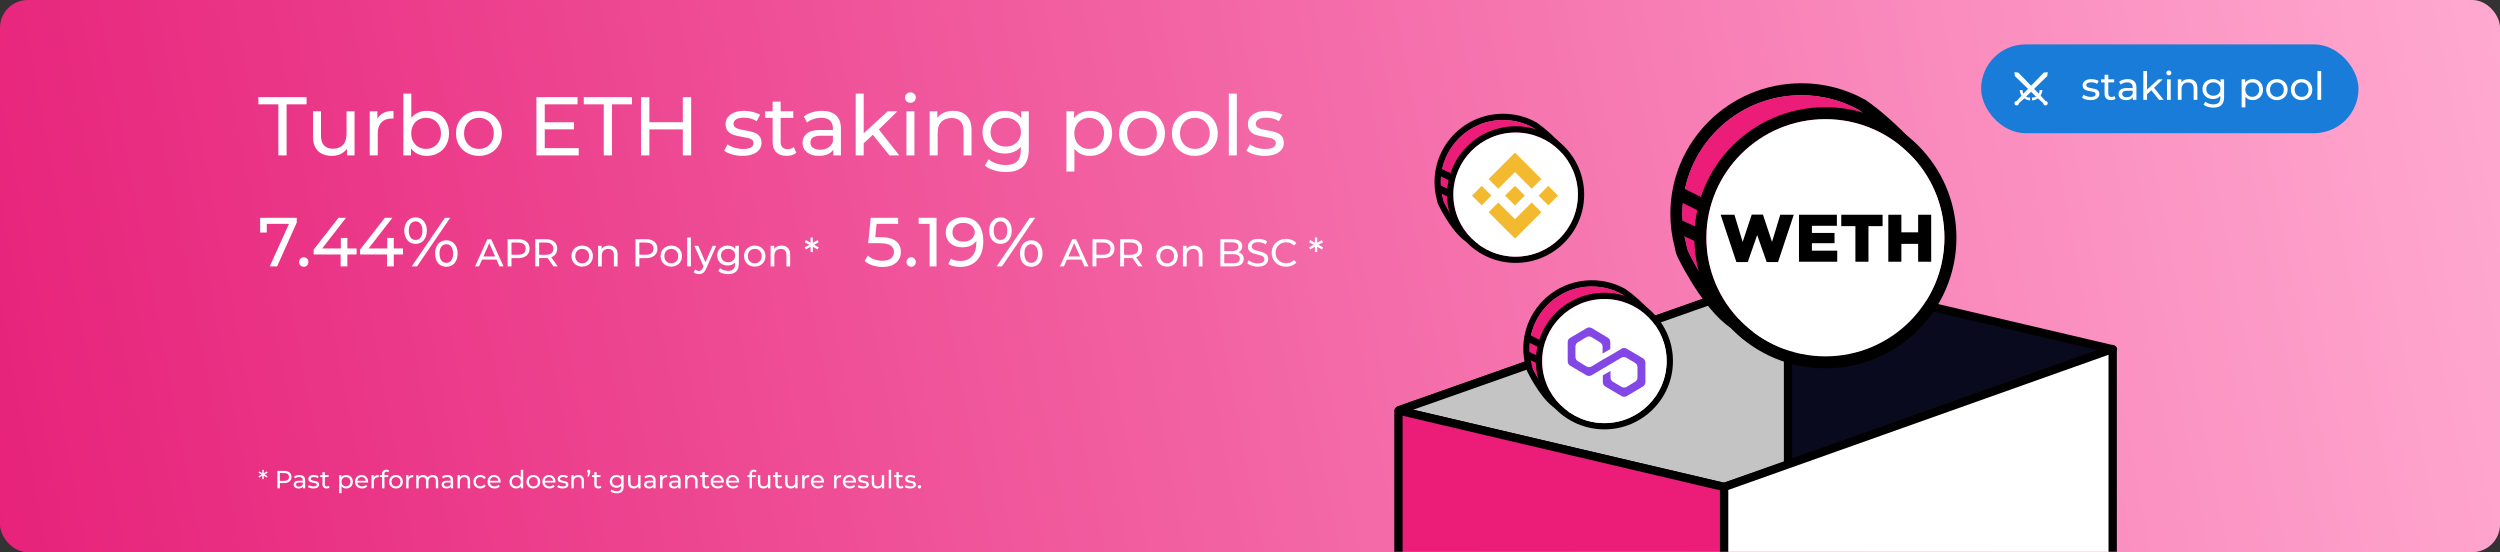 <svg width="901" height="199" viewBox="0 0 901 199" fill="none" xmlns="http://www.w3.org/2000/svg">
<rect x="0" y="0" width="901" height="199" fill="#333333" stroke="none"/>
<rect width="901" height="199" rx="10" fill="url(#paint0_linear)"/>
<mask id="mask0" mask-type="alpha" maskUnits="userSpaceOnUse" x="0" y="0" width="901" height="199">
<rect width="901" height="199" rx="10" fill="url(#paint1_linear)"/>
</mask>
<g mask="url(#mask0)">
<path d="M504.322 147.832C504.228 147.865 504.235 148.001 504.332 148.023L621.347 175.51C621.366 175.515 621.385 175.514 621.404 175.507L761.459 126.104C761.553 126.071 761.546 125.935 761.449 125.912L644.434 98.425C644.415 98.421 644.396 98.422 644.378 98.428L504.322 147.832Z" fill="#0A0A1E" stroke="black" stroke-width="3"/>
<path d="M504.322 147.832C504.228 147.865 504.235 148.001 504.332 148.023L621.348 175.511C621.366 175.515 621.385 175.514 621.403 175.508L644.338 167.626C644.378 167.612 644.405 167.574 644.405 167.532V98.56C644.405 98.491 644.337 98.442 644.272 98.466L504.322 147.832Z" fill="#C4C4C4" stroke="black" stroke-width="3"/>
<path d="M504 148.071C504 148.007 504.06 147.959 504.123 147.974L621.299 175.499C621.344 175.509 621.376 175.55 621.376 175.596V262.178C621.376 262.242 621.316 262.29 621.253 262.275L504.077 234.75C504.032 234.74 504 234.699 504 234.653L504 148.071Z" fill="#EC1C79" stroke="black" stroke-width="3"/>
<path d="M761.41 125.876C761.41 125.807 761.341 125.759 761.276 125.782L621.442 175.493C621.403 175.508 621.376 175.545 621.376 175.588V262.668C621.376 262.737 621.444 262.785 621.509 262.762L761.343 213.051C761.383 213.037 761.41 212.999 761.41 212.957V125.876Z" fill="white" stroke="black" stroke-width="3"/>
</g>
<path d="M100.32 37.61H93.12V35H110.49V37.61H103.29V56H100.32V37.61ZM127.777 40.1V56H125.047V53.6C124.467 54.42 123.697 55.06 122.737 55.52C121.797 55.96 120.767 56.18 119.647 56.18C117.527 56.18 115.857 55.6 114.637 54.44C113.417 53.26 112.807 51.53 112.807 49.25V40.1H115.687V48.92C115.687 50.46 116.057 51.63 116.797 52.43C117.537 53.21 118.597 53.6 119.977 53.6C121.497 53.6 122.697 53.14 123.577 52.22C124.457 51.3 124.897 50 124.897 48.32V40.1H127.777ZM136.019 42.77C136.519 41.85 137.259 41.15 138.239 40.67C139.219 40.19 140.409 39.95 141.809 39.95V42.74C141.649 42.72 141.429 42.71 141.149 42.71C139.589 42.71 138.359 43.18 137.459 44.12C136.579 45.04 136.139 46.36 136.139 48.08V56H133.259V40.1H136.019V42.77ZM153.789 39.95C155.329 39.95 156.709 40.29 157.929 40.97C159.149 41.65 160.099 42.6 160.779 43.82C161.479 45.04 161.829 46.45 161.829 48.05C161.829 49.65 161.479 51.07 160.779 52.31C160.099 53.53 159.149 54.48 157.929 55.16C156.709 55.84 155.329 56.18 153.789 56.18C152.609 56.18 151.529 55.95 150.549 55.49C149.569 55.03 148.759 54.36 148.119 53.48V56H145.359V33.74H148.239V42.5C148.879 41.66 149.679 41.03 150.639 40.61C151.599 40.17 152.649 39.95 153.789 39.95ZM153.549 53.66C154.569 53.66 155.479 53.43 156.279 52.97C157.099 52.49 157.739 51.83 158.199 50.99C158.679 50.13 158.919 49.15 158.919 48.05C158.919 46.95 158.679 45.98 158.199 45.14C157.739 44.28 157.099 43.62 156.279 43.16C155.479 42.7 154.569 42.47 153.549 42.47C152.549 42.47 151.639 42.7 150.819 43.16C149.999 43.62 149.359 44.28 148.899 45.14C148.439 45.98 148.209 46.95 148.209 48.05C148.209 49.15 148.439 50.13 148.899 50.99C149.359 51.83 149.999 52.49 150.819 52.97C151.639 53.43 152.549 53.66 153.549 53.66ZM172.618 56.18C171.038 56.18 169.618 55.83 168.358 55.13C167.098 54.43 166.108 53.47 165.388 52.25C164.688 51.01 164.338 49.61 164.338 48.05C164.338 46.49 164.688 45.1 165.388 43.88C166.108 42.64 167.098 41.68 168.358 41C169.618 40.3 171.038 39.95 172.618 39.95C174.198 39.95 175.608 40.3 176.848 41C178.108 41.68 179.088 42.64 179.788 43.88C180.508 45.1 180.868 46.49 180.868 48.05C180.868 49.61 180.508 51.01 179.788 52.25C179.088 53.47 178.108 54.43 176.848 55.13C175.608 55.83 174.198 56.18 172.618 56.18ZM172.618 53.66C173.638 53.66 174.548 53.43 175.348 52.97C176.168 52.49 176.808 51.83 177.268 50.99C177.728 50.13 177.958 49.15 177.958 48.05C177.958 46.95 177.728 45.98 177.268 45.14C176.808 44.28 176.168 43.62 175.348 43.16C174.548 42.7 173.638 42.47 172.618 42.47C171.598 42.47 170.678 42.7 169.858 43.16C169.058 43.62 168.418 44.28 167.938 45.14C167.478 45.98 167.248 46.95 167.248 48.05C167.248 49.15 167.478 50.13 167.938 50.99C168.418 51.83 169.058 52.49 169.858 52.97C170.678 53.43 171.598 53.66 172.618 53.66ZM208.568 53.39V56H193.328V35H208.148V37.61H196.328V44.06H206.858V46.61H196.328V53.39H208.568ZM217.595 37.61H210.395V35H227.765V37.61H220.565V56H217.595V37.61ZM249.093 35V56H246.093V46.64H234.033V56H231.033V35H234.033V44.03H246.093V35H249.093ZM267.575 56.18C266.275 56.18 265.025 56.01 263.825 55.67C262.625 55.31 261.685 54.86 261.005 54.32L262.205 52.04C262.905 52.54 263.755 52.94 264.755 53.24C265.755 53.54 266.765 53.69 267.785 53.69C270.305 53.69 271.565 52.97 271.565 51.53C271.565 51.05 271.395 50.67 271.055 50.39C270.715 50.11 270.285 49.91 269.765 49.79C269.265 49.65 268.545 49.5 267.605 49.34C266.325 49.14 265.275 48.91 264.455 48.65C263.655 48.39 262.965 47.95 262.385 47.33C261.805 46.71 261.515 45.84 261.515 44.72C261.515 43.28 262.115 42.13 263.315 41.27C264.515 40.39 266.125 39.95 268.145 39.95C269.205 39.95 270.265 40.08 271.325 40.34C272.385 40.6 273.255 40.95 273.935 41.39L272.705 43.67C271.405 42.83 269.875 42.41 268.115 42.41C266.895 42.41 265.965 42.61 265.325 43.01C264.685 43.41 264.365 43.94 264.365 44.6C264.365 45.12 264.545 45.53 264.905 45.83C265.265 46.13 265.705 46.35 266.225 46.49C266.765 46.63 267.515 46.79 268.475 46.97C269.755 47.19 270.785 47.43 271.565 47.69C272.365 47.93 273.045 48.35 273.605 48.95C274.165 49.55 274.445 50.39 274.445 51.47C274.445 52.91 273.825 54.06 272.585 54.92C271.365 55.76 269.695 56.18 267.575 56.18ZM286.984 55.07C286.564 55.43 286.044 55.71 285.424 55.91C284.804 56.09 284.164 56.18 283.504 56.18C281.904 56.18 280.664 55.75 279.784 54.89C278.904 54.03 278.464 52.8 278.464 51.2V42.47H275.764V40.1H278.464V36.62H281.344V40.1H285.904V42.47H281.344V51.08C281.344 51.94 281.554 52.6 281.974 53.06C282.414 53.52 283.034 53.75 283.834 53.75C284.714 53.75 285.464 53.5 286.084 53L286.984 55.07ZM296.256 39.95C298.456 39.95 300.136 40.49 301.296 41.57C302.476 42.65 303.066 44.26 303.066 46.4V56H300.336V53.9C299.856 54.64 299.166 55.21 298.266 55.61C297.386 55.99 296.336 56.18 295.116 56.18C293.336 56.18 291.906 55.75 290.826 54.89C289.766 54.03 289.236 52.9 289.236 51.5C289.236 50.1 289.746 48.98 290.766 48.14C291.786 47.28 293.406 46.85 295.626 46.85H300.186V46.28C300.186 45.04 299.826 44.09 299.106 43.43C298.386 42.77 297.326 42.44 295.926 42.44C294.986 42.44 294.066 42.6 293.166 42.92C292.266 43.22 291.506 43.63 290.886 44.15L289.686 41.99C290.506 41.33 291.486 40.83 292.626 40.49C293.766 40.13 294.976 39.95 296.256 39.95ZM295.596 53.96C296.696 53.96 297.646 53.72 298.446 53.24C299.246 52.74 299.826 52.04 300.186 51.14V48.92H295.746C293.306 48.92 292.086 49.74 292.086 51.38C292.086 52.18 292.396 52.81 293.016 53.27C293.636 53.73 294.496 53.96 295.596 53.96ZM314.576 48.59L311.276 51.65V56H308.396V33.74H311.276V48.02L319.946 40.1H323.426L316.736 46.67L324.086 56H320.546L314.576 48.59ZM326.677 40.1H329.557V56H326.677V40.1ZM328.117 37.04C327.557 37.04 327.087 36.86 326.707 36.5C326.347 36.14 326.167 35.7 326.167 35.18C326.167 34.66 326.347 34.22 326.707 33.86C327.087 33.48 327.557 33.29 328.117 33.29C328.677 33.29 329.137 33.47 329.497 33.83C329.877 34.17 330.067 34.6 330.067 35.12C330.067 35.66 329.877 36.12 329.497 36.5C329.137 36.86 328.677 37.04 328.117 37.04ZM343.546 39.95C345.566 39.95 347.166 40.54 348.346 41.72C349.546 42.88 350.146 44.59 350.146 46.85V56H347.266V47.18C347.266 45.64 346.896 44.48 346.156 43.7C345.416 42.92 344.356 42.53 342.976 42.53C341.416 42.53 340.186 42.99 339.286 43.91C338.386 44.81 337.936 46.11 337.936 47.81V56H335.056V40.1H337.816V42.5C338.396 41.68 339.176 41.05 340.156 40.61C341.156 40.17 342.286 39.95 343.546 39.95ZM370.774 40.1V53.84C370.774 56.62 370.084 58.67 368.704 59.99C367.324 61.33 365.264 62 362.524 62C361.024 62 359.594 61.79 358.234 61.37C356.874 60.97 355.774 60.39 354.934 59.63L356.314 57.41C357.054 58.05 357.964 58.55 359.044 58.91C360.144 59.29 361.274 59.48 362.434 59.48C364.294 59.48 365.664 59.04 366.544 58.16C367.444 57.28 367.894 55.94 367.894 54.14V52.88C367.214 53.7 366.374 54.32 365.374 54.74C364.394 55.14 363.324 55.34 362.164 55.34C360.644 55.34 359.264 55.02 358.024 54.38C356.804 53.72 355.844 52.81 355.144 51.65C354.444 50.47 354.094 49.13 354.094 47.63C354.094 46.13 354.444 44.8 355.144 43.64C355.844 42.46 356.804 41.55 358.024 40.91C359.264 40.27 360.644 39.95 362.164 39.95C363.364 39.95 364.474 40.17 365.494 40.61C366.534 41.05 367.384 41.7 368.044 42.56V40.1H370.774ZM362.494 52.82C363.534 52.82 364.464 52.6 365.284 52.16C366.124 51.72 366.774 51.11 367.234 50.33C367.714 49.53 367.954 48.63 367.954 47.63C367.954 46.09 367.444 44.85 366.424 43.91C365.404 42.95 364.094 42.47 362.494 42.47C360.874 42.47 359.554 42.95 358.534 43.91C357.514 44.85 357.004 46.09 357.004 47.63C357.004 48.63 357.234 49.53 357.694 50.33C358.174 51.11 358.824 51.72 359.644 52.16C360.484 52.6 361.434 52.82 362.494 52.82ZM392.764 39.95C394.304 39.95 395.684 40.29 396.904 40.97C398.124 41.65 399.074 42.6 399.754 43.82C400.454 45.04 400.804 46.45 400.804 48.05C400.804 49.65 400.454 51.07 399.754 52.31C399.074 53.53 398.124 54.48 396.904 55.16C395.684 55.84 394.304 56.18 392.764 56.18C391.624 56.18 390.574 55.96 389.614 55.52C388.674 55.08 387.874 54.44 387.214 53.6V61.82H384.334V40.1H387.094V42.62C387.734 41.74 388.544 41.08 389.524 40.64C390.504 40.18 391.584 39.95 392.764 39.95ZM392.524 53.66C393.544 53.66 394.454 53.43 395.254 52.97C396.074 52.49 396.714 51.83 397.174 50.99C397.654 50.13 397.894 49.15 397.894 48.05C397.894 46.95 397.654 45.98 397.174 45.14C396.714 44.28 396.074 43.62 395.254 43.16C394.454 42.7 393.544 42.47 392.524 42.47C391.524 42.47 390.614 42.71 389.794 43.19C388.994 43.65 388.354 44.3 387.874 45.14C387.414 45.98 387.184 46.95 387.184 48.05C387.184 49.15 387.414 50.13 387.874 50.99C388.334 51.83 388.974 52.49 389.794 52.97C390.614 53.43 391.524 53.66 392.524 53.66ZM411.593 56.18C410.013 56.18 408.593 55.83 407.333 55.13C406.073 54.43 405.083 53.47 404.363 52.25C403.663 51.01 403.313 49.61 403.313 48.05C403.313 46.49 403.663 45.1 404.363 43.88C405.083 42.64 406.073 41.68 407.333 41C408.593 40.3 410.013 39.95 411.593 39.95C413.173 39.95 414.583 40.3 415.823 41C417.083 41.68 418.063 42.64 418.763 43.88C419.483 45.1 419.843 46.49 419.843 48.05C419.843 49.61 419.483 51.01 418.763 52.25C418.063 53.47 417.083 54.43 415.823 55.13C414.583 55.83 413.173 56.18 411.593 56.18ZM411.593 53.66C412.613 53.66 413.523 53.43 414.323 52.97C415.143 52.49 415.783 51.83 416.243 50.99C416.703 50.13 416.933 49.15 416.933 48.05C416.933 46.95 416.703 45.98 416.243 45.14C415.783 44.28 415.143 43.62 414.323 43.16C413.523 42.7 412.613 42.47 411.593 42.47C410.573 42.47 409.653 42.7 408.833 43.16C408.033 43.62 407.393 44.28 406.913 45.14C406.453 45.98 406.223 46.95 406.223 48.05C406.223 49.15 406.453 50.13 406.913 50.99C407.393 51.83 408.033 52.49 408.833 52.97C409.653 53.43 410.573 53.66 411.593 53.66ZM430.636 56.18C429.056 56.18 427.636 55.83 426.376 55.13C425.116 54.43 424.126 53.47 423.406 52.25C422.706 51.01 422.356 49.61 422.356 48.05C422.356 46.49 422.706 45.1 423.406 43.88C424.126 42.64 425.116 41.68 426.376 41C427.636 40.3 429.056 39.95 430.636 39.95C432.216 39.95 433.626 40.3 434.866 41C436.126 41.68 437.106 42.64 437.806 43.88C438.526 45.1 438.886 46.49 438.886 48.05C438.886 49.61 438.526 51.01 437.806 52.25C437.106 53.47 436.126 54.43 434.866 55.13C433.626 55.83 432.216 56.18 430.636 56.18ZM430.636 53.66C431.656 53.66 432.566 53.43 433.366 52.97C434.186 52.49 434.826 51.83 435.286 50.99C435.746 50.13 435.976 49.15 435.976 48.05C435.976 46.95 435.746 45.98 435.286 45.14C434.826 44.28 434.186 43.62 433.366 43.16C432.566 42.7 431.656 42.47 430.636 42.47C429.616 42.47 428.696 42.7 427.876 43.16C427.076 43.62 426.436 44.28 425.956 45.14C425.496 45.98 425.266 46.95 425.266 48.05C425.266 49.15 425.496 50.13 425.956 50.99C426.436 51.83 427.076 52.49 427.876 52.97C428.696 53.43 429.616 53.66 430.636 53.66ZM442.869 33.74H445.749V56H442.869V33.74ZM455.808 56.18C454.508 56.18 453.258 56.01 452.058 55.67C450.858 55.31 449.918 54.86 449.238 54.32L450.438 52.04C451.138 52.54 451.988 52.94 452.988 53.24C453.988 53.54 454.998 53.69 456.018 53.69C458.538 53.69 459.798 52.97 459.798 51.53C459.798 51.05 459.628 50.67 459.288 50.39C458.948 50.11 458.518 49.91 457.998 49.79C457.498 49.65 456.778 49.5 455.838 49.34C454.558 49.14 453.508 48.91 452.688 48.65C451.888 48.39 451.198 47.95 450.618 47.33C450.038 46.71 449.748 45.84 449.748 44.72C449.748 43.28 450.348 42.13 451.548 41.27C452.748 40.39 454.358 39.95 456.378 39.95C457.438 39.95 458.498 40.08 459.558 40.34C460.618 40.6 461.488 40.95 462.168 41.39L460.938 43.67C459.638 42.83 458.108 42.41 456.348 42.41C455.128 42.41 454.198 42.61 453.558 43.01C452.918 43.41 452.598 43.94 452.598 44.6C452.598 45.12 452.778 45.53 453.138 45.83C453.498 46.13 453.938 46.35 454.458 46.49C454.998 46.63 455.748 46.79 456.708 46.97C457.988 47.19 459.018 47.43 459.798 47.69C460.598 47.93 461.278 48.35 461.838 48.95C462.398 49.55 462.678 50.39 462.678 51.47C462.678 52.91 462.058 54.06 460.818 54.92C459.598 55.76 457.928 56.18 455.808 56.18Z" fill="white"/>
<path d="M106.95 78.5V80.2L99.875 96H97.225L104.15 80.675H96.15V83.8H93.75V78.5H106.95ZM109.497 96.15C109.031 96.15 108.631 95.992 108.297 95.675C107.964 95.342 107.797 94.925 107.797 94.425C107.797 93.942 107.964 93.542 108.297 93.225C108.631 92.892 109.031 92.725 109.497 92.725C109.964 92.725 110.356 92.883 110.672 93.2C110.989 93.517 111.147 93.925 111.147 94.425C111.147 94.925 110.981 95.342 110.647 95.675C110.331 95.992 109.947 96.15 109.497 96.15ZM128.517 91.7H125.192V96H122.767V91.7H113.042V89.95L121.992 78.5H124.692L116.117 89.55H122.842V85.75H125.192V89.55H128.517V91.7ZM145.24 91.7H141.915V96H139.49V91.7H129.765V89.95L138.715 78.5H141.415L132.84 89.55H139.565V85.75H141.915V89.55H145.24V91.7ZM149.782 87.9C148.566 87.9 147.582 87.458 146.832 86.575C146.082 85.692 145.707 84.542 145.707 83.125C145.707 81.708 146.082 80.558 146.832 79.675C147.582 78.792 148.566 78.35 149.782 78.35C150.999 78.35 151.974 78.792 152.707 79.675C153.457 80.542 153.832 81.692 153.832 83.125C153.832 84.558 153.457 85.717 152.707 86.6C151.974 87.467 150.999 87.9 149.782 87.9ZM160.332 78.5H162.257L150.307 96H148.382L160.332 78.5ZM149.782 86.475C150.549 86.475 151.149 86.183 151.582 85.6C152.016 85 152.232 84.175 152.232 83.125C152.232 82.075 152.016 81.258 151.582 80.675C151.149 80.075 150.549 79.775 149.782 79.775C149.032 79.775 148.432 80.075 147.982 80.675C147.549 81.275 147.332 82.092 147.332 83.125C147.332 84.158 147.549 84.975 147.982 85.575C148.432 86.175 149.032 86.475 149.782 86.475ZM160.857 96.15C159.641 96.15 158.657 95.717 157.907 94.85C157.174 93.967 156.807 92.808 156.807 91.375C156.807 89.942 157.174 88.792 157.907 87.925C158.657 87.042 159.641 86.6 160.857 86.6C162.074 86.6 163.057 87.042 163.807 87.925C164.557 88.808 164.932 89.958 164.932 91.375C164.932 92.792 164.557 93.942 163.807 94.825C163.057 95.708 162.074 96.15 160.857 96.15ZM160.857 94.725C161.607 94.725 162.199 94.425 162.632 93.825C163.082 93.225 163.307 92.408 163.307 91.375C163.307 90.342 163.082 89.525 162.632 88.925C162.199 88.325 161.607 88.025 160.857 88.025C160.091 88.025 159.491 88.325 159.057 88.925C158.624 89.508 158.407 90.325 158.407 91.375C158.407 92.425 158.624 93.25 159.057 93.85C159.491 94.433 160.091 94.725 160.857 94.725ZM178.937 93.55H173.729L172.651 96H171.209L175.647 86.2H177.033L181.485 96H180.015L178.937 93.55ZM178.447 92.43L176.333 87.628L174.219 92.43H178.447ZM186.769 86.2C188.038 86.2 189.037 86.503 189.765 87.11C190.493 87.717 190.857 88.552 190.857 89.616C190.857 90.68 190.493 91.515 189.765 92.122C189.037 92.729 188.038 93.032 186.769 93.032H184.347V96H182.947V86.2H186.769ZM186.727 91.814C187.613 91.814 188.29 91.627 188.757 91.254C189.223 90.871 189.457 90.325 189.457 89.616C189.457 88.907 189.223 88.365 188.757 87.992C188.29 87.609 187.613 87.418 186.727 87.418H184.347V91.814H186.727ZM199.465 96L197.351 92.99C197.09 93.009 196.885 93.018 196.735 93.018H194.313V96H192.913V86.2H196.735C198.005 86.2 199.003 86.503 199.731 87.11C200.459 87.717 200.823 88.552 200.823 89.616C200.823 90.372 200.637 91.016 200.263 91.548C199.89 92.08 199.358 92.467 198.667 92.71L200.991 96H199.465ZM196.693 91.828C197.58 91.828 198.257 91.637 198.723 91.254C199.19 90.871 199.423 90.325 199.423 89.616C199.423 88.907 199.19 88.365 198.723 87.992C198.257 87.609 197.58 87.418 196.693 87.418H194.313V91.828H196.693ZM209.827 96.084C209.09 96.084 208.427 95.921 207.839 95.594C207.251 95.267 206.789 94.819 206.453 94.25C206.126 93.671 205.963 93.018 205.963 92.29C205.963 91.562 206.126 90.913 206.453 90.344C206.789 89.765 207.251 89.317 207.839 89C208.427 88.673 209.09 88.51 209.827 88.51C210.564 88.51 211.222 88.673 211.801 89C212.389 89.317 212.846 89.765 213.173 90.344C213.509 90.913 213.677 91.562 213.677 92.29C213.677 93.018 213.509 93.671 213.173 94.25C212.846 94.819 212.389 95.267 211.801 95.594C211.222 95.921 210.564 96.084 209.827 96.084ZM209.827 94.908C210.303 94.908 210.728 94.801 211.101 94.586C211.484 94.362 211.782 94.054 211.997 93.662C212.212 93.261 212.319 92.803 212.319 92.29C212.319 91.777 212.212 91.324 211.997 90.932C211.782 90.531 211.484 90.223 211.101 90.008C210.728 89.793 210.303 89.686 209.827 89.686C209.351 89.686 208.922 89.793 208.539 90.008C208.166 90.223 207.867 90.531 207.643 90.932C207.428 91.324 207.321 91.777 207.321 92.29C207.321 92.803 207.428 93.261 207.643 93.662C207.867 94.054 208.166 94.362 208.539 94.586C208.922 94.801 209.351 94.908 209.827 94.908ZM219.498 88.51C220.44 88.51 221.187 88.785 221.738 89.336C222.298 89.877 222.578 90.675 222.578 91.73V96H221.234V91.884C221.234 91.165 221.061 90.624 220.716 90.26C220.37 89.896 219.876 89.714 219.232 89.714C218.504 89.714 217.93 89.929 217.51 90.358C217.09 90.778 216.88 91.385 216.88 92.178V96H215.536V88.58H216.824V89.7C217.094 89.317 217.458 89.023 217.916 88.818C218.382 88.613 218.91 88.51 219.498 88.51ZM232.843 86.2C234.112 86.2 235.111 86.503 235.839 87.11C236.567 87.717 236.931 88.552 236.931 89.616C236.931 90.68 236.567 91.515 235.839 92.122C235.111 92.729 234.112 93.032 232.843 93.032H230.421V96H229.021V86.2H232.843ZM232.801 91.814C233.687 91.814 234.364 91.627 234.831 91.254C235.297 90.871 235.531 90.325 235.531 89.616C235.531 88.907 235.297 88.365 234.831 87.992C234.364 87.609 233.687 87.418 232.801 87.418H230.421V91.814H232.801ZM241.942 96.084C241.205 96.084 240.542 95.921 239.954 95.594C239.366 95.267 238.904 94.819 238.568 94.25C238.242 93.671 238.078 93.018 238.078 92.29C238.078 91.562 238.242 90.913 238.568 90.344C238.904 89.765 239.366 89.317 239.954 89C240.542 88.673 241.205 88.51 241.942 88.51C242.68 88.51 243.338 88.673 243.916 89C244.504 89.317 244.962 89.765 245.288 90.344C245.624 90.913 245.792 91.562 245.792 92.29C245.792 93.018 245.624 93.671 245.288 94.25C244.962 94.819 244.504 95.267 243.916 95.594C243.338 95.921 242.68 96.084 241.942 96.084ZM241.942 94.908C242.418 94.908 242.843 94.801 243.216 94.586C243.599 94.362 243.898 94.054 244.112 93.662C244.327 93.261 244.434 92.803 244.434 92.29C244.434 91.777 244.327 91.324 244.112 90.932C243.898 90.531 243.599 90.223 243.216 90.008C242.843 89.793 242.418 89.686 241.942 89.686C241.466 89.686 241.037 89.793 240.654 90.008C240.281 90.223 239.982 90.531 239.758 90.932C239.544 91.324 239.436 91.777 239.436 92.29C239.436 92.803 239.544 93.261 239.758 93.662C239.982 94.054 240.281 94.362 240.654 94.586C241.037 94.801 241.466 94.908 241.942 94.908ZM247.651 85.612H248.995V96H247.651V85.612ZM258.127 88.58L254.529 96.742C254.212 97.498 253.838 98.03 253.409 98.338C252.989 98.646 252.48 98.8 251.883 98.8C251.519 98.8 251.164 98.739 250.819 98.618C250.483 98.506 250.203 98.338 249.979 98.114L250.553 97.106C250.936 97.47 251.379 97.652 251.883 97.652C252.21 97.652 252.48 97.563 252.695 97.386C252.919 97.218 253.12 96.924 253.297 96.504L253.535 95.986L250.259 88.58H251.659L254.249 94.516L256.811 88.58H258.127ZM266.274 88.58V94.992C266.274 96.289 265.952 97.246 265.308 97.862C264.664 98.487 263.703 98.8 262.424 98.8C261.724 98.8 261.057 98.702 260.422 98.506C259.788 98.319 259.274 98.049 258.882 97.694L259.526 96.658C259.872 96.957 260.296 97.19 260.8 97.358C261.314 97.535 261.841 97.624 262.382 97.624C263.25 97.624 263.89 97.419 264.3 97.008C264.72 96.597 264.93 95.972 264.93 95.132V94.544C264.613 94.927 264.221 95.216 263.754 95.412C263.297 95.599 262.798 95.692 262.256 95.692C261.547 95.692 260.903 95.543 260.324 95.244C259.755 94.936 259.307 94.511 258.98 93.97C258.654 93.419 258.49 92.794 258.49 92.094C258.49 91.394 258.654 90.773 258.98 90.232C259.307 89.681 259.755 89.257 260.324 88.958C260.903 88.659 261.547 88.51 262.256 88.51C262.816 88.51 263.334 88.613 263.81 88.818C264.296 89.023 264.692 89.327 265 89.728V88.58H266.274ZM262.41 94.516C262.896 94.516 263.33 94.413 263.712 94.208C264.104 94.003 264.408 93.718 264.622 93.354C264.846 92.981 264.958 92.561 264.958 92.094C264.958 91.375 264.72 90.797 264.244 90.358C263.768 89.91 263.157 89.686 262.41 89.686C261.654 89.686 261.038 89.91 260.562 90.358C260.086 90.797 259.848 91.375 259.848 92.094C259.848 92.561 259.956 92.981 260.17 93.354C260.394 93.718 260.698 94.003 261.08 94.208C261.472 94.413 261.916 94.516 262.41 94.516ZM272.02 96.084C271.283 96.084 270.62 95.921 270.032 95.594C269.444 95.267 268.982 94.819 268.646 94.25C268.32 93.671 268.156 93.018 268.156 92.29C268.156 91.562 268.32 90.913 268.646 90.344C268.982 89.765 269.444 89.317 270.032 89C270.62 88.673 271.283 88.51 272.02 88.51C272.758 88.51 273.416 88.673 273.994 89C274.582 89.317 275.04 89.765 275.366 90.344C275.702 90.913 275.87 91.562 275.87 92.29C275.87 93.018 275.702 93.671 275.366 94.25C275.04 94.819 274.582 95.267 273.994 95.594C273.416 95.921 272.758 96.084 272.02 96.084ZM272.02 94.908C272.496 94.908 272.921 94.801 273.294 94.586C273.677 94.362 273.976 94.054 274.19 93.662C274.405 93.261 274.512 92.803 274.512 92.29C274.512 91.777 274.405 91.324 274.19 90.932C273.976 90.531 273.677 90.223 273.294 90.008C272.921 89.793 272.496 89.686 272.02 89.686C271.544 89.686 271.115 89.793 270.732 90.008C270.359 90.223 270.06 90.531 269.836 90.932C269.622 91.324 269.514 91.777 269.514 92.29C269.514 92.803 269.622 93.261 269.836 93.662C270.06 94.054 270.359 94.362 270.732 94.586C271.115 94.801 271.544 94.908 272.02 94.908ZM281.691 88.51C282.634 88.51 283.38 88.785 283.931 89.336C284.491 89.877 284.771 90.675 284.771 91.73V96H283.427V91.884C283.427 91.165 283.254 90.624 282.909 90.26C282.564 89.896 282.069 89.714 281.425 89.714C280.697 89.714 280.123 89.929 279.703 90.358C279.283 90.778 279.073 91.385 279.073 92.178V96H277.729V88.58H279.017V89.7C279.288 89.317 279.652 89.023 280.109 88.818C280.576 88.613 281.103 88.51 281.691 88.51ZM293.412 88.216L295.078 89.154L294.644 89.924L292.95 88.93L292.964 90.834H292.124L292.138 88.93L290.444 89.924L290.01 89.154L291.69 88.216L290.01 87.292L290.444 86.508L292.138 87.502L292.124 85.612H292.964L292.95 87.502L294.644 86.508L295.078 87.292L293.412 88.216ZM317.394 85.475C319.894 85.475 321.728 85.95 322.894 86.9C324.078 87.833 324.669 89.117 324.669 90.75C324.669 91.783 324.419 92.717 323.919 93.55C323.436 94.367 322.694 95.017 321.694 95.5C320.711 95.967 319.494 96.2 318.044 96.2C316.811 96.2 315.619 96.017 314.469 95.65C313.319 95.267 312.369 94.742 311.619 94.075L312.769 92.1C313.369 92.667 314.136 93.125 315.069 93.475C316.003 93.808 316.986 93.975 318.019 93.975C319.336 93.975 320.353 93.7 321.069 93.15C321.803 92.583 322.169 91.817 322.169 90.85C322.169 89.8 321.769 89.008 320.969 88.475C320.169 87.925 318.803 87.65 316.869 87.65H312.894L313.819 78.5H323.694V80.675H315.919L315.444 85.475H317.394ZM328.4 96.15C327.933 96.15 327.533 95.992 327.2 95.675C326.866 95.342 326.7 94.925 326.7 94.425C326.7 93.942 326.866 93.542 327.2 93.225C327.533 92.892 327.933 92.725 328.4 92.725C328.866 92.725 329.258 92.883 329.575 93.2C329.891 93.517 330.05 93.925 330.05 94.425C330.05 94.925 329.883 95.342 329.55 95.675C329.233 95.992 328.85 96.15 328.4 96.15ZM337.521 78.5V96H335.046V80.675H331.096V78.5H337.521ZM347.024 78.3C349.374 78.3 351.183 79.058 352.449 80.575C353.733 82.092 354.374 84.242 354.374 87.025C354.374 88.975 354.024 90.642 353.324 92.025C352.641 93.392 351.674 94.433 350.424 95.15C349.191 95.85 347.749 96.2 346.099 96.2C345.249 96.2 344.449 96.117 343.699 95.95C342.949 95.767 342.299 95.508 341.749 95.175L342.699 93.225C343.549 93.775 344.674 94.05 346.074 94.05C347.891 94.05 349.308 93.492 350.324 92.375C351.358 91.242 351.874 89.6 351.874 87.45V86.825C351.374 87.575 350.683 88.15 349.799 88.55C348.916 88.933 347.924 89.125 346.824 89.125C345.674 89.125 344.641 88.908 343.724 88.475C342.824 88.042 342.116 87.425 341.599 86.625C341.099 85.808 340.849 84.875 340.849 83.825C340.849 82.725 341.116 81.758 341.649 80.925C342.199 80.092 342.941 79.45 343.874 79C344.808 78.533 345.858 78.3 347.024 78.3ZM347.249 87.1C348.033 87.1 348.733 86.95 349.349 86.65C349.966 86.35 350.441 85.942 350.774 85.425C351.124 84.908 351.299 84.333 351.299 83.7C351.299 83.083 351.133 82.525 350.799 82.025C350.483 81.508 350.008 81.1 349.374 80.8C348.758 80.483 348.008 80.325 347.124 80.325C345.974 80.325 345.041 80.633 344.324 81.25C343.624 81.867 343.274 82.692 343.274 83.725C343.274 84.758 343.633 85.583 344.349 86.2C345.066 86.8 346.033 87.1 347.249 87.1ZM360.579 87.9C359.362 87.9 358.379 87.458 357.629 86.575C356.879 85.692 356.504 84.542 356.504 83.125C356.504 81.708 356.879 80.558 357.629 79.675C358.379 78.792 359.362 78.35 360.579 78.35C361.796 78.35 362.771 78.792 363.504 79.675C364.254 80.542 364.629 81.692 364.629 83.125C364.629 84.558 364.254 85.717 363.504 86.6C362.771 87.467 361.796 87.9 360.579 87.9ZM371.129 78.5H373.054L361.104 96H359.179L371.129 78.5ZM360.579 86.475C361.346 86.475 361.946 86.183 362.379 85.6C362.812 85 363.029 84.175 363.029 83.125C363.029 82.075 362.812 81.258 362.379 80.675C361.946 80.075 361.346 79.775 360.579 79.775C359.829 79.775 359.229 80.075 358.779 80.675C358.346 81.275 358.129 82.092 358.129 83.125C358.129 84.158 358.346 84.975 358.779 85.575C359.229 86.175 359.829 86.475 360.579 86.475ZM371.654 96.15C370.437 96.15 369.454 95.717 368.704 94.85C367.971 93.967 367.604 92.808 367.604 91.375C367.604 89.942 367.971 88.792 368.704 87.925C369.454 87.042 370.437 86.6 371.654 86.6C372.871 86.6 373.854 87.042 374.604 87.925C375.354 88.808 375.729 89.958 375.729 91.375C375.729 92.792 375.354 93.942 374.604 94.825C373.854 95.708 372.871 96.15 371.654 96.15ZM371.654 94.725C372.404 94.725 372.996 94.425 373.429 93.825C373.879 93.225 374.104 92.408 374.104 91.375C374.104 90.342 373.879 89.525 373.429 88.925C372.996 88.325 372.404 88.025 371.654 88.025C370.887 88.025 370.287 88.325 369.854 88.925C369.421 89.508 369.204 90.325 369.204 91.375C369.204 92.425 369.421 93.25 369.854 93.85C370.287 94.433 370.887 94.725 371.654 94.725ZM389.734 93.55H384.526L383.448 96H382.006L386.444 86.2H387.83L392.282 96H390.812L389.734 93.55ZM389.244 92.43L387.13 87.628L385.016 92.43H389.244ZM397.565 86.2C398.835 86.2 399.833 86.503 400.561 87.11C401.289 87.717 401.653 88.552 401.653 89.616C401.653 90.68 401.289 91.515 400.561 92.122C399.833 92.729 398.835 93.032 397.565 93.032H395.143V96H393.743V86.2H397.565ZM397.523 91.814C398.41 91.814 399.087 91.627 399.553 91.254C400.02 90.871 400.253 90.325 400.253 89.616C400.253 88.907 400.02 88.365 399.553 87.992C399.087 87.609 398.41 87.418 397.523 87.418H395.143V91.814H397.523ZM410.262 96L408.148 92.99C407.887 93.009 407.682 93.018 407.532 93.018H405.11V96H403.71V86.2H407.532C408.802 86.2 409.8 86.503 410.528 87.11C411.256 87.717 411.62 88.552 411.62 89.616C411.62 90.372 411.434 91.016 411.06 91.548C410.687 92.08 410.155 92.467 409.464 92.71L411.788 96H410.262ZM407.49 91.828C408.377 91.828 409.054 91.637 409.52 91.254C409.987 90.871 410.22 90.325 410.22 89.616C410.22 88.907 409.987 88.365 409.52 87.992C409.054 87.609 408.377 87.418 407.49 87.418H405.11V91.828H407.49ZM420.624 96.084C419.887 96.084 419.224 95.921 418.636 95.594C418.048 95.267 417.586 94.819 417.25 94.25C416.923 93.671 416.76 93.018 416.76 92.29C416.76 91.562 416.923 90.913 417.25 90.344C417.586 89.765 418.048 89.317 418.636 89C419.224 88.673 419.887 88.51 420.624 88.51C421.361 88.51 422.019 88.673 422.598 89C423.186 89.317 423.643 89.765 423.97 90.344C424.306 90.913 424.474 91.562 424.474 92.29C424.474 93.018 424.306 93.671 423.97 94.25C423.643 94.819 423.186 95.267 422.598 95.594C422.019 95.921 421.361 96.084 420.624 96.084ZM420.624 94.908C421.1 94.908 421.525 94.801 421.898 94.586C422.281 94.362 422.579 94.054 422.794 93.662C423.009 93.261 423.116 92.803 423.116 92.29C423.116 91.777 423.009 91.324 422.794 90.932C422.579 90.531 422.281 90.223 421.898 90.008C421.525 89.793 421.1 89.686 420.624 89.686C420.148 89.686 419.719 89.793 419.336 90.008C418.963 90.223 418.664 90.531 418.44 90.932C418.225 91.324 418.118 91.777 418.118 92.29C418.118 92.803 418.225 93.261 418.44 93.662C418.664 94.054 418.963 94.362 419.336 94.586C419.719 94.801 420.148 94.908 420.624 94.908ZM430.295 88.51C431.237 88.51 431.984 88.785 432.535 89.336C433.095 89.877 433.375 90.675 433.375 91.73V96H432.031V91.884C432.031 91.165 431.858 90.624 431.513 90.26C431.167 89.896 430.673 89.714 430.029 89.714C429.301 89.714 428.727 89.929 428.307 90.358C427.887 90.778 427.677 91.385 427.677 92.178V96H426.333V88.58H427.621V89.7C427.891 89.317 428.255 89.023 428.713 88.818C429.179 88.613 429.707 88.51 430.295 88.51ZM446.412 90.918C446.981 91.077 447.429 91.366 447.756 91.786C448.082 92.197 448.246 92.719 448.246 93.354C448.246 94.203 447.924 94.857 447.28 95.314C446.645 95.771 445.716 96 444.494 96H439.818V86.2H444.214C445.334 86.2 446.197 86.424 446.804 86.872C447.42 87.32 447.728 87.941 447.728 88.734C447.728 89.247 447.606 89.691 447.364 90.064C447.13 90.437 446.813 90.722 446.412 90.918ZM441.218 87.334V90.47H444.088C444.806 90.47 445.357 90.339 445.74 90.078C446.132 89.807 446.328 89.415 446.328 88.902C446.328 88.389 446.132 88.001 445.74 87.74C445.357 87.469 444.806 87.334 444.088 87.334H441.218ZM444.438 94.866C445.231 94.866 445.828 94.735 446.23 94.474C446.631 94.213 446.832 93.802 446.832 93.242C446.832 92.15 446.034 91.604 444.438 91.604H441.218V94.866H444.438ZM453.269 96.112C452.532 96.112 451.818 96 451.127 95.776C450.446 95.543 449.909 95.244 449.517 94.88L450.035 93.788C450.409 94.124 450.885 94.399 451.463 94.614C452.051 94.819 452.653 94.922 453.269 94.922C454.081 94.922 454.688 94.787 455.089 94.516C455.491 94.236 455.691 93.867 455.691 93.41C455.691 93.074 455.579 92.803 455.355 92.598C455.141 92.383 454.87 92.22 454.543 92.108C454.226 91.996 453.773 91.87 453.185 91.73C452.448 91.553 451.851 91.375 451.393 91.198C450.945 91.021 450.558 90.75 450.231 90.386C449.914 90.013 449.755 89.513 449.755 88.888C449.755 88.365 449.891 87.894 450.161 87.474C450.441 87.054 450.861 86.718 451.421 86.466C451.981 86.214 452.677 86.088 453.507 86.088C454.086 86.088 454.655 86.163 455.215 86.312C455.775 86.461 456.256 86.676 456.657 86.956L456.195 88.076C455.785 87.815 455.346 87.619 454.879 87.488C454.413 87.348 453.955 87.278 453.507 87.278C452.714 87.278 452.117 87.423 451.715 87.712C451.323 88.001 451.127 88.375 451.127 88.832C451.127 89.168 451.239 89.443 451.463 89.658C451.687 89.863 451.963 90.027 452.289 90.148C452.625 90.26 453.078 90.381 453.647 90.512C454.385 90.689 454.977 90.867 455.425 91.044C455.873 91.221 456.256 91.492 456.573 91.856C456.9 92.22 457.063 92.71 457.063 93.326C457.063 93.839 456.923 94.311 456.643 94.74C456.363 95.16 455.939 95.496 455.369 95.748C454.8 95.991 454.1 96.112 453.269 96.112ZM463.491 96.112C462.511 96.112 461.624 95.897 460.831 95.468C460.047 95.029 459.431 94.432 458.983 93.676C458.535 92.911 458.311 92.052 458.311 91.1C458.311 90.148 458.535 89.294 458.983 88.538C459.431 87.773 460.051 87.175 460.845 86.746C461.638 86.307 462.525 86.088 463.505 86.088C464.27 86.088 464.97 86.219 465.605 86.48C466.239 86.732 466.781 87.11 467.229 87.614L466.319 88.496C465.581 87.721 464.662 87.334 463.561 87.334C462.833 87.334 462.175 87.497 461.587 87.824C460.999 88.151 460.537 88.603 460.201 89.182C459.874 89.751 459.711 90.391 459.711 91.1C459.711 91.809 459.874 92.453 460.201 93.032C460.537 93.601 460.999 94.049 461.587 94.376C462.175 94.703 462.833 94.866 463.561 94.866C464.653 94.866 465.572 94.474 466.319 93.69L467.229 94.572C466.781 95.076 466.235 95.459 465.591 95.72C464.956 95.981 464.256 96.112 463.491 96.112ZM475.184 88.216L476.85 89.154L476.416 89.924L474.722 88.93L474.736 90.834H473.896L473.91 88.93L472.216 89.924L471.782 89.154L473.462 88.216L471.782 87.292L472.216 86.508L473.91 87.502L473.896 85.612H474.736L474.722 87.502L476.416 86.508L476.85 87.292L475.184 88.216Z" fill="white"/>
<path d="M690.65 52.407L691.874 53.719L690.804 55.158C656.157 101.851 636.196 122.992 627.727 120.156C622.568 118.429 617.395 113.235 612.222 105.692C610.402 103.042 608.696 100.25 607.143 97.471C606.109 95.621 605.234 93.934 604.779 92.985C604.306 92.056 603.965 91.067 603.767 90.044C603.755 89.984 603.755 89.984 603.745 89.927C603.664 89.51 603.636 89.379 603.575 89.152C602.527 85.206 601.997 81.141 602 77.059C602 51.061 623.14 30 649.219 30C657.275 29.986 665.199 32.036 672.232 35.953L672.414 36.066C678.127 40.03 684.206 45.477 690.65 52.407ZM670.024 39.68C663.658 36.153 656.492 34.307 649.209 34.319C625.535 34.309 606.324 53.445 606.324 77.051C606.319 80.764 606.801 84.461 607.755 88.049C607.848 88.402 607.891 88.601 607.99 89.111L608.01 89.214C608.141 89.883 608.37 90.53 608.69 91.133C609.104 91.999 609.937 93.606 610.928 95.377C612.421 98.047 614.061 100.728 615.798 103.261C620.473 110.075 625.1 114.731 629.108 116.069C634.441 117.855 654.519 96.671 686.25 54.044C680.491 47.98 675.082 43.192 670.024 39.68Z" fill="black"/>
<path d="M670.024 39.68C663.658 36.153 656.492 34.307 649.209 34.319C625.535 34.309 606.324 53.445 606.324 77.051C606.319 80.764 606.801 84.461 607.755 88.049C607.848 88.402 607.891 88.602 607.99 89.111L608.01 89.214C608.141 89.883 608.37 90.53 608.69 91.133C609.104 91.999 609.937 93.606 610.928 95.377C612.421 98.048 614.061 100.728 615.798 103.261C620.473 110.075 625.1 114.731 629.108 116.069C634.44 117.855 654.519 96.671 686.25 54.044C680.491 47.98 675.082 43.192 670.024 39.68Z" fill="#EC1C79"/>
<path d="M657.876 132.746C631.789 132.746 610.655 111.678 610.655 85.687C610.655 59.697 631.804 38.626 657.876 38.626C683.949 38.626 705.095 59.697 705.095 85.687C705.095 111.678 683.955 132.746 657.876 132.746ZM657.876 128.429C681.562 128.429 700.761 109.293 700.761 85.687C700.761 62.081 681.55 42.943 657.874 42.943C634.198 42.943 614.985 62.089 614.985 85.687C614.985 109.285 634.19 128.429 657.876 128.429Z" fill="black"/>
<path d="M657.876 128.43C681.562 128.43 700.761 109.293 700.761 85.687C700.761 62.081 681.55 42.943 657.874 42.943C634.198 42.943 614.985 62.089 614.985 85.687C614.985 109.285 634.19 128.43 657.876 128.43Z" fill="white"/>
<path fill-rule="evenodd" clip-rule="evenodd" d="M625.793 94.442L620.117 77.398H625.09L628.05 87.189L631.324 77.349H635.369L638.643 87.189L641.603 77.398H646.479L640.802 94.442H636.711L633.29 84.7L629.895 94.442H625.793ZM648.355 94.321V77.392H662.013V81.38H653.013V83.944H661.164V87.646H653.013V90.331H662.137V94.319L648.355 94.321ZM668.685 94.321V81.507H663.591V77.398H678.486V81.507H673.393V94.321H668.685ZM680.549 94.321V77.392H685.255V83.726H691.295V77.398H696.001V94.327H691.295V87.89H685.255V94.321H680.549Z" fill="black"/>
<path d="M604.805 72.307C604.245 72.011 603.824 71.509 603.631 70.908C603.438 70.306 603.488 69.654 603.772 69.089C604.055 68.524 604.548 68.093 605.147 67.886C605.745 67.679 606.401 67.713 606.975 67.982L613.907 71.434C614.452 71.738 614.859 72.239 615.042 72.834C615.226 73.429 615.173 74.071 614.893 74.628C614.614 75.184 614.13 75.612 613.542 75.822C612.954 76.032 612.308 76.008 611.737 75.755L604.805 72.307Z" fill="black"/>
<path d="M604.008 83.76C603.453 83.475 603.03 82.988 602.826 82.4C602.622 81.811 602.654 81.168 602.914 80.602C603.175 80.036 603.644 79.593 604.224 79.363C604.805 79.133 605.451 79.135 606.03 79.369L612.962 82.557C613.547 82.826 614 83.315 614.222 83.917C614.445 84.519 614.418 85.184 614.148 85.767C613.879 86.349 613.388 86.801 612.784 87.022C612.18 87.244 611.512 87.218 610.928 86.949L604.008 83.76Z" fill="black"/>
<path d="M595.373 112.721L596.013 113.407L595.453 114.16C577.329 138.585 566.888 149.644 562.458 148.161C559.759 147.257 557.053 144.54 554.347 140.594C553.395 139.208 552.502 137.748 551.69 136.294C551.149 135.326 550.691 134.444 550.453 133.947C550.206 133.462 550.028 132.944 549.925 132.409C549.918 132.377 549.918 132.377 549.913 132.348C549.871 132.13 549.856 132.061 549.824 131.942C549.275 129.878 548.998 127.752 549 125.617C549 112.017 560.058 101 573.7 101C577.914 100.993 582.059 102.065 585.738 104.114L585.833 104.173C588.822 106.247 592.002 109.096 595.373 112.721ZM584.583 106.064C581.253 104.218 577.505 103.253 573.695 103.259C561.311 103.254 551.262 113.264 551.262 125.612C551.259 127.554 551.511 129.488 552.011 131.365C552.059 131.55 552.081 131.654 552.133 131.921L552.144 131.975C552.212 132.325 552.332 132.663 552.499 132.978C552.716 133.432 553.152 134.272 553.67 135.199C554.451 136.596 555.309 137.998 556.218 139.323C558.663 142.887 561.083 145.323 563.18 146.023C565.97 146.957 576.473 135.875 593.071 113.577C590.058 110.405 587.229 107.901 584.583 106.064Z" fill="black"/>
<path d="M584.583 106.064C581.253 104.218 577.505 103.253 573.695 103.259C561.311 103.254 551.262 113.264 551.262 125.612C551.26 127.554 551.511 129.488 552.011 131.365C552.059 131.55 552.082 131.654 552.133 131.921L552.144 131.975C552.212 132.325 552.332 132.663 552.499 132.978C552.716 133.432 553.152 134.272 553.67 135.199C554.451 136.596 555.309 137.998 556.218 139.323C558.663 142.887 561.084 145.323 563.18 146.023C565.97 146.957 576.473 135.875 593.071 113.577C590.058 110.405 587.229 107.901 584.583 106.064Z" fill="#EC1C79"/>
<path d="M578.229 154.746C564.583 154.746 553.528 143.725 553.528 130.13C553.528 116.534 564.59 105.512 578.229 105.512C591.867 105.512 602.929 116.534 602.929 130.13C602.929 143.725 591.87 154.746 578.229 154.746ZM578.229 152.488C590.619 152.488 600.662 142.478 600.662 130.13C600.662 117.781 590.613 107.77 578.228 107.77C565.843 107.77 555.792 117.786 555.792 130.13C555.792 142.474 565.838 152.488 578.229 152.488Z" fill="black"/>
<path d="M578.229 152.488C590.619 152.488 600.662 142.478 600.662 130.13C600.662 117.781 590.613 107.77 578.228 107.77C565.843 107.77 555.792 117.786 555.792 130.13C555.792 142.474 565.839 152.488 578.229 152.488Z" fill="white"/>
<path d="M550.467 123.131C550.175 122.976 549.954 122.713 549.853 122.399C549.752 122.084 549.779 121.743 549.927 121.447C550.075 121.152 550.333 120.926 550.646 120.818C550.959 120.71 551.302 120.728 551.602 120.868L555.229 122.674C555.514 122.833 555.726 123.095 555.823 123.406C555.919 123.718 555.891 124.054 555.745 124.345C555.598 124.636 555.345 124.86 555.038 124.97C554.73 125.079 554.392 125.067 554.094 124.935L550.467 123.131Z" fill="black"/>
<path d="M550.051 129.122C549.76 128.973 549.539 128.718 549.432 128.41C549.326 128.102 549.342 127.766 549.478 127.47C549.615 127.174 549.86 126.942 550.164 126.822C550.467 126.701 550.806 126.703 551.108 126.825L554.735 128.493C555.04 128.633 555.277 128.889 555.394 129.204C555.51 129.519 555.496 129.867 555.355 130.171C555.214 130.476 554.957 130.712 554.641 130.828C554.325 130.944 553.976 130.93 553.67 130.79L550.051 129.122Z" fill="black"/>
<path d="M586.201 125.64C585.931 125.494 585.63 125.418 585.324 125.418C585.018 125.418 584.717 125.494 584.447 125.64L580.355 128.095L577.578 129.653L573.558 132.099C573.288 132.246 572.987 132.323 572.681 132.323C572.375 132.323 572.074 132.246 571.804 132.099L568.659 130.165C568.392 130.005 568.171 129.777 568.017 129.504C567.863 129.231 567.783 128.922 567.782 128.608V124.898C567.785 124.584 567.866 124.275 568.02 124.003C568.173 123.73 568.393 123.502 568.659 123.34L571.801 121.48C572.07 121.334 572.372 121.257 572.678 121.257C572.984 121.257 573.285 121.334 573.555 121.48L576.697 123.408C576.964 123.568 577.185 123.795 577.339 124.068C577.493 124.342 577.574 124.651 577.575 124.965V127.419L580.352 125.787V123.266C580.349 122.952 580.267 122.643 580.114 122.371C579.96 122.098 579.74 121.87 579.474 121.709L573.628 118.223C573.358 118.077 573.057 118 572.751 118C572.445 118 572.144 118.077 571.874 118.223L565.877 121.774C565.608 121.914 565.384 122.126 565.229 122.389C565.074 122.651 564.995 122.952 565 123.257V130.231C565.002 130.545 565.084 130.853 565.237 131.126C565.391 131.399 565.611 131.627 565.877 131.788L571.796 135.273C572.065 135.42 572.367 135.497 572.673 135.497C572.979 135.497 573.28 135.42 573.55 135.273L577.57 132.906L580.347 131.274L584.365 128.907C584.635 128.761 584.937 128.685 585.242 128.685C585.548 128.685 585.85 128.761 586.12 128.907L589.262 130.767C589.531 130.925 589.754 131.152 589.91 131.425C590.066 131.698 590.148 132.007 590.15 132.323V136.031C590.148 136.345 590.066 136.653 589.913 136.926C589.759 137.199 589.539 137.427 589.273 137.588L586.205 139.448C585.935 139.594 585.633 139.67 585.327 139.67C585.022 139.67 584.72 139.594 584.45 139.448L581.308 137.588C581.041 137.429 580.819 137.201 580.666 136.928C580.512 136.655 580.43 136.346 580.43 136.031V133.664L577.655 135.282V137.734C577.657 138.048 577.738 138.356 577.892 138.629C578.045 138.902 578.266 139.13 578.531 139.291L584.45 142.778C584.72 142.924 585.022 143 585.327 143C585.633 143 585.935 142.924 586.205 142.778L592.124 139.291C592.391 139.132 592.612 138.904 592.766 138.631C592.919 138.358 593 138.048 593 137.734V130.684C592.998 130.37 592.916 130.062 592.763 129.789C592.609 129.516 592.389 129.288 592.124 129.127L586.201 125.64Z" fill="#8247E5"/>
<path d="M563.373 52.721L564.013 53.407L563.453 54.16C545.329 78.585 534.888 89.644 530.458 88.161C527.759 87.257 525.053 84.54 522.347 80.594C521.395 79.208 520.502 77.748 519.69 76.294C519.149 75.326 518.691 74.444 518.453 73.947C518.206 73.462 518.028 72.944 517.925 72.409C517.918 72.377 517.918 72.377 517.913 72.348C517.871 72.13 517.856 72.061 517.824 71.942C517.275 69.878 516.998 67.752 517 65.617C517 52.017 528.058 41 541.7 41C545.914 40.993 550.059 42.065 553.738 44.114L553.833 44.173C556.822 46.247 560.002 49.096 563.373 52.721ZM552.583 46.064C549.253 44.218 545.505 43.253 541.695 43.259C529.311 43.254 519.262 53.264 519.262 65.612C519.259 67.554 519.511 69.488 520.011 71.365C520.059 71.55 520.081 71.654 520.133 71.921L520.144 71.975C520.212 72.325 520.332 72.663 520.499 72.978C520.716 73.432 521.152 74.272 521.67 75.199C522.451 76.596 523.309 77.998 524.218 79.323C526.663 82.887 529.083 85.323 531.18 86.022C533.97 86.957 544.473 75.876 561.071 53.577C558.058 50.405 555.229 47.901 552.583 46.064Z" fill="black"/>
<path d="M552.583 46.064C549.253 44.218 545.505 43.253 541.695 43.259C529.311 43.254 519.262 53.264 519.262 65.612C519.26 67.554 519.511 69.488 520.011 71.365C520.059 71.55 520.082 71.654 520.133 71.921L520.144 71.975C520.212 72.325 520.332 72.663 520.499 72.978C520.716 73.432 521.152 74.272 521.67 75.199C522.451 76.596 523.309 77.998 524.218 79.323C526.663 82.887 529.084 85.323 531.18 86.023C533.97 86.957 544.473 75.876 561.071 53.577C558.058 50.405 555.229 47.901 552.583 46.064Z" fill="#EC1C79"/>
<path d="M546.229 94.746C532.583 94.746 521.528 83.725 521.528 70.13C521.528 56.534 532.59 45.512 546.229 45.512C559.867 45.512 570.929 56.534 570.929 70.13C570.929 83.725 559.87 94.746 546.229 94.746ZM546.229 92.488C558.619 92.488 568.662 82.478 568.662 70.13C568.662 57.782 558.613 47.77 546.228 47.77C533.843 47.77 523.792 57.786 523.792 70.13C523.792 82.474 533.838 92.488 546.229 92.488Z" fill="black"/>
<path d="M546.229 92.488C558.619 92.488 568.662 82.478 568.662 70.13C568.662 57.782 558.613 47.77 546.228 47.77C533.843 47.77 523.792 57.786 523.792 70.13C523.792 82.474 533.839 92.488 546.229 92.488Z" fill="white"/>
<path d="M518.467 63.131C518.175 62.976 517.954 62.713 517.853 62.399C517.752 62.084 517.779 61.743 517.927 61.447C518.075 61.152 518.333 60.926 518.646 60.818C518.959 60.71 519.302 60.728 519.602 60.868L523.229 62.674C523.514 62.833 523.726 63.095 523.823 63.407C523.919 63.718 523.891 64.054 523.745 64.345C523.598 64.636 523.345 64.86 523.038 64.969C522.73 65.079 522.392 65.067 522.094 64.935L518.467 63.131Z" fill="black"/>
<path d="M518.051 69.122C517.76 68.973 517.539 68.718 517.432 68.41C517.326 68.102 517.342 67.766 517.478 67.47C517.615 67.174 517.86 66.942 518.164 66.822C518.467 66.701 518.806 66.703 519.108 66.825L522.735 68.493C523.04 68.633 523.277 68.889 523.394 69.204C523.51 69.519 523.496 69.867 523.355 70.171C523.214 70.476 522.957 70.712 522.641 70.828C522.325 70.944 521.976 70.93 521.67 70.79L518.051 69.122Z" fill="black"/>
<path d="M539.978 68.031L546 62.006L552.023 68.031L555.527 64.525L546.007 55L536.488 64.525L539.978 68.031ZM530.5 70.498L534.002 66.993L537.505 70.498L534.002 74.007L530.5 70.498ZM539.978 72.973L546 78.998L552.023 72.971L555.529 76.475L546.009 86L536.49 76.475L539.995 72.973H539.978ZM554.495 70.5L557.998 66.994L561.5 70.5L557.998 74.007L554.495 70.5Z" fill="#F3BA2F"/>
<path d="M549.553 70.496L546.006 66.948L543.37 69.568L543.07 69.869L542.447 70.493L545.993 74.041L549.54 70.483" fill="#F3BA2F"/>
<rect x="714" y="16" width="136" height="32" rx="16" fill="#197CD8"/>
<path d="M753.402 36.084C752.795 36.084 752.212 36.005 751.652 35.846C751.092 35.678 750.653 35.468 750.336 35.216L750.896 34.152C751.223 34.385 751.619 34.572 752.086 34.712C752.553 34.852 753.024 34.922 753.5 34.922C754.676 34.922 755.264 34.586 755.264 33.914C755.264 33.69 755.185 33.513 755.026 33.382C754.867 33.251 754.667 33.158 754.424 33.102C754.191 33.037 753.855 32.967 753.416 32.892C752.819 32.799 752.329 32.691 751.946 32.57C751.573 32.449 751.251 32.243 750.98 31.954C750.709 31.665 750.574 31.259 750.574 30.736C750.574 30.064 750.854 29.527 751.414 29.126C751.974 28.715 752.725 28.51 753.668 28.51C754.163 28.51 754.657 28.571 755.152 28.692C755.647 28.813 756.053 28.977 756.37 29.182L755.796 30.246C755.189 29.854 754.475 29.658 753.654 29.658C753.085 29.658 752.651 29.751 752.352 29.938C752.053 30.125 751.904 30.372 751.904 30.68C751.904 30.923 751.988 31.114 752.156 31.254C752.324 31.394 752.529 31.497 752.772 31.562C753.024 31.627 753.374 31.702 753.822 31.786C754.419 31.889 754.9 32.001 755.264 32.122C755.637 32.234 755.955 32.43 756.216 32.71C756.477 32.99 756.608 33.382 756.608 33.886C756.608 34.558 756.319 35.095 755.74 35.496C755.171 35.888 754.391 36.084 753.402 36.084ZM762.46 35.566C762.264 35.734 762.021 35.865 761.732 35.958C761.442 36.042 761.144 36.084 760.836 36.084C760.089 36.084 759.51 35.883 759.1 35.482C758.689 35.081 758.484 34.507 758.484 33.76V29.686H757.224V28.58H758.484V26.956H759.828V28.58H761.956V29.686H759.828V33.704C759.828 34.105 759.926 34.413 760.122 34.628C760.327 34.843 760.616 34.95 760.99 34.95C761.4 34.95 761.75 34.833 762.04 34.6L762.46 35.566ZM766.787 28.51C767.813 28.51 768.597 28.762 769.139 29.266C769.689 29.77 769.965 30.521 769.965 31.52V36H768.691V35.02C768.467 35.365 768.145 35.631 767.725 35.818C767.314 35.995 766.824 36.084 766.255 36.084C765.424 36.084 764.757 35.883 764.253 35.482C763.758 35.081 763.511 34.553 763.511 33.9C763.511 33.247 763.749 32.724 764.225 32.332C764.701 31.931 765.457 31.73 766.493 31.73H768.621V31.464C768.621 30.885 768.453 30.442 768.117 30.134C767.781 29.826 767.286 29.672 766.633 29.672C766.194 29.672 765.765 29.747 765.345 29.896C764.925 30.036 764.57 30.227 764.281 30.47L763.721 29.462C764.103 29.154 764.561 28.921 765.093 28.762C765.625 28.594 766.189 28.51 766.787 28.51ZM766.479 35.048C766.992 35.048 767.435 34.936 767.809 34.712C768.182 34.479 768.453 34.152 768.621 33.732V32.696H766.549C765.41 32.696 764.841 33.079 764.841 33.844C764.841 34.217 764.985 34.511 765.275 34.726C765.564 34.941 765.965 35.048 766.479 35.048ZM775.336 32.542L773.796 33.97V36H772.452V25.612H773.796V32.276L777.842 28.58H779.466L776.344 31.646L779.774 36H778.122L775.336 32.542ZM780.983 28.58H782.327V36H780.983V28.58ZM781.655 27.152C781.394 27.152 781.174 27.068 780.997 26.9C780.829 26.732 780.745 26.527 780.745 26.284C780.745 26.041 780.829 25.836 780.997 25.668C781.174 25.491 781.394 25.402 781.655 25.402C781.916 25.402 782.131 25.486 782.299 25.654C782.476 25.813 782.565 26.013 782.565 26.256C782.565 26.508 782.476 26.723 782.299 26.9C782.131 27.068 781.916 27.152 781.655 27.152ZM788.855 28.51C789.798 28.51 790.544 28.785 791.095 29.336C791.655 29.877 791.935 30.675 791.935 31.73V36H790.591V31.884C790.591 31.165 790.418 30.624 790.073 30.26C789.728 29.896 789.233 29.714 788.589 29.714C787.861 29.714 787.287 29.929 786.867 30.358C786.447 30.778 786.237 31.385 786.237 32.178V36H784.893V28.58H786.181V29.7C786.452 29.317 786.816 29.023 787.273 28.818C787.74 28.613 788.267 28.51 788.855 28.51ZM801.561 28.58V34.992C801.561 36.289 801.239 37.246 800.595 37.862C799.951 38.487 798.99 38.8 797.711 38.8C797.011 38.8 796.344 38.702 795.709 38.506C795.075 38.319 794.561 38.049 794.169 37.694L794.813 36.658C795.159 36.957 795.583 37.19 796.087 37.358C796.601 37.535 797.128 37.624 797.669 37.624C798.537 37.624 799.177 37.419 799.587 37.008C800.007 36.597 800.217 35.972 800.217 35.132V34.544C799.9 34.927 799.508 35.216 799.041 35.412C798.584 35.599 798.085 35.692 797.543 35.692C796.834 35.692 796.19 35.543 795.611 35.244C795.042 34.936 794.594 34.511 794.267 33.97C793.941 33.419 793.777 32.794 793.777 32.094C793.777 31.394 793.941 30.773 794.267 30.232C794.594 29.681 795.042 29.257 795.611 28.958C796.19 28.659 796.834 28.51 797.543 28.51C798.103 28.51 798.621 28.613 799.097 28.818C799.583 29.023 799.979 29.327 800.287 29.728V28.58H801.561ZM797.697 34.516C798.183 34.516 798.617 34.413 798.999 34.208C799.391 34.003 799.695 33.718 799.909 33.354C800.133 32.981 800.245 32.561 800.245 32.094C800.245 31.375 800.007 30.797 799.531 30.358C799.055 29.91 798.444 29.686 797.697 29.686C796.941 29.686 796.325 29.91 795.849 30.358C795.373 30.797 795.135 31.375 795.135 32.094C795.135 32.561 795.243 32.981 795.457 33.354C795.681 33.718 795.985 34.003 796.367 34.208C796.759 34.413 797.203 34.516 797.697 34.516ZM811.823 28.51C812.542 28.51 813.186 28.669 813.755 28.986C814.325 29.303 814.768 29.747 815.085 30.316C815.412 30.885 815.575 31.543 815.575 32.29C815.575 33.037 815.412 33.699 815.085 34.278C814.768 34.847 814.325 35.291 813.755 35.608C813.186 35.925 812.542 36.084 811.823 36.084C811.291 36.084 810.801 35.981 810.353 35.776C809.915 35.571 809.541 35.272 809.233 34.88V38.716H807.889V28.58H809.177V29.756C809.476 29.345 809.854 29.037 810.311 28.832C810.769 28.617 811.273 28.51 811.823 28.51ZM811.711 34.908C812.187 34.908 812.612 34.801 812.985 34.586C813.368 34.362 813.667 34.054 813.881 33.662C814.105 33.261 814.217 32.803 814.217 32.29C814.217 31.777 814.105 31.324 813.881 30.932C813.667 30.531 813.368 30.223 812.985 30.008C812.612 29.793 812.187 29.686 811.711 29.686C811.245 29.686 810.82 29.798 810.437 30.022C810.064 30.237 809.765 30.54 809.541 30.932C809.327 31.324 809.219 31.777 809.219 32.29C809.219 32.803 809.327 33.261 809.541 33.662C809.756 34.054 810.055 34.362 810.437 34.586C810.82 34.801 811.245 34.908 811.711 34.908ZM820.61 36.084C819.873 36.084 819.21 35.921 818.622 35.594C818.034 35.267 817.572 34.819 817.236 34.25C816.91 33.671 816.746 33.018 816.746 32.29C816.746 31.562 816.91 30.913 817.236 30.344C817.572 29.765 818.034 29.317 818.622 29C819.21 28.673 819.873 28.51 820.61 28.51C821.348 28.51 822.006 28.673 822.584 29C823.172 29.317 823.63 29.765 823.956 30.344C824.292 30.913 824.46 31.562 824.46 32.29C824.46 33.018 824.292 33.671 823.956 34.25C823.63 34.819 823.172 35.267 822.584 35.594C822.006 35.921 821.348 36.084 820.61 36.084ZM820.61 34.908C821.086 34.908 821.511 34.801 821.884 34.586C822.267 34.362 822.566 34.054 822.78 33.662C822.995 33.261 823.102 32.803 823.102 32.29C823.102 31.777 822.995 31.324 822.78 30.932C822.566 30.531 822.267 30.223 821.884 30.008C821.511 29.793 821.086 29.686 820.61 29.686C820.134 29.686 819.705 29.793 819.322 30.008C818.949 30.223 818.65 30.531 818.426 30.932C818.212 31.324 818.104 31.777 818.104 32.29C818.104 32.803 818.212 33.261 818.426 33.662C818.65 34.054 818.949 34.362 819.322 34.586C819.705 34.801 820.134 34.908 820.61 34.908ZM829.497 36.084C828.76 36.084 828.097 35.921 827.509 35.594C826.921 35.267 826.459 34.819 826.123 34.25C825.796 33.671 825.633 33.018 825.633 32.29C825.633 31.562 825.796 30.913 826.123 30.344C826.459 29.765 826.921 29.317 827.509 29C828.097 28.673 828.76 28.51 829.497 28.51C830.234 28.51 830.892 28.673 831.471 29C832.059 29.317 832.516 29.765 832.843 30.344C833.179 30.913 833.347 31.562 833.347 32.29C833.347 33.018 833.179 33.671 832.843 34.25C832.516 34.819 832.059 35.267 831.471 35.594C830.892 35.921 830.234 36.084 829.497 36.084ZM829.497 34.908C829.973 34.908 830.398 34.801 830.771 34.586C831.154 34.362 831.452 34.054 831.667 33.662C831.882 33.261 831.989 32.803 831.989 32.29C831.989 31.777 831.882 31.324 831.667 30.932C831.452 30.531 831.154 30.223 830.771 30.008C830.398 29.793 829.973 29.686 829.497 29.686C829.021 29.686 828.592 29.793 828.209 30.008C827.836 30.223 827.537 30.531 827.313 30.932C827.098 31.324 826.991 31.777 826.991 32.29C826.991 32.803 827.098 33.261 827.313 33.662C827.537 34.054 827.836 34.362 828.209 34.586C828.592 34.801 829.021 34.908 829.497 34.908ZM835.206 25.612H836.55V36H835.206V25.612Z" fill="white"/>
<path d="M730.099 34.922L729.076 33.899L736.577 26.171L737.998 26L737.827 27.421L730.099 34.922Z" fill="white"/>
<path d="M729.075 35.035C729.761 35.723 730.671 36.14 731.64 36.212L731.651 35.154C730.938 35.243 730.272 34.935 729.724 34.387C729.176 33.839 728.867 33.173 728.957 32.459L727.899 32.471C727.97 33.439 728.388 34.349 729.075 35.035Z" fill="white"/>
<path d="M726.804 38C727.248 38 727.607 37.64 727.607 37.196C727.607 36.752 727.248 36.392 726.804 36.392C726.36 36.392 726 36.752 726 37.196C726 37.64 726.36 38 726.804 38Z" fill="white"/>
<path d="M727.428 37.366L726.633 36.57L728.906 34.07L729.929 35.093L727.428 37.366Z" fill="white"/>
<path d="M733.899 34.922L734.922 33.899L727.421 26.171L726 26L726.171 27.421L733.899 34.922Z" fill="white"/>
<path d="M734.923 35.035C734.237 35.723 733.327 36.14 732.358 36.212L732.347 35.154C733.061 35.243 733.726 34.935 734.274 34.387C734.822 33.839 735.131 33.173 735.041 32.459L736.099 32.471C736.028 33.439 735.61 34.349 734.923 35.035Z" fill="white"/>
<path d="M737.194 38C737.638 38 737.998 37.64 737.998 37.196C737.998 36.752 737.638 36.392 737.194 36.392C736.75 36.392 736.39 36.752 736.39 37.196C736.39 37.64 736.75 38 737.194 38Z" fill="white"/>
<path d="M736.57 37.366L737.366 36.57L735.092 34.07L734.07 35.093L736.57 37.366Z" fill="white"/>
<path d="M95.358 170.996L96.429 171.599L96.15 172.094L95.061 171.455L95.07 172.679H94.53L94.539 171.455L93.45 172.094L93.171 171.599L94.251 170.996L93.171 170.402L93.45 169.898L94.539 170.537L94.53 169.322H95.07L95.061 170.537L96.15 169.898L96.429 170.402L95.358 170.996ZM102.423 169.7C103.239 169.7 103.881 169.895 104.349 170.285C104.817 170.675 105.051 171.212 105.051 171.896C105.051 172.58 104.817 173.117 104.349 173.507C103.881 173.897 103.239 174.092 102.423 174.092H100.866V176H99.966V169.7H102.423ZM102.396 173.309C102.966 173.309 103.401 173.189 103.701 172.949C104.001 172.703 104.151 172.352 104.151 171.896C104.151 171.44 104.001 171.092 103.701 170.852C103.401 170.606 102.966 170.483 102.396 170.483H100.866V173.309H102.396ZM107.94 171.185C108.6 171.185 109.104 171.347 109.452 171.671C109.806 171.995 109.983 172.478 109.983 173.12V176H109.164V175.37C109.02 175.592 108.813 175.763 108.543 175.883C108.279 175.997 107.964 176.054 107.598 176.054C107.064 176.054 106.635 175.925 106.311 175.667C105.993 175.409 105.834 175.07 105.834 174.65C105.834 174.23 105.987 173.894 106.293 173.642C106.599 173.384 107.085 173.255 107.751 173.255H109.119V173.084C109.119 172.712 109.011 172.427 108.795 172.229C108.579 172.031 108.261 171.932 107.841 171.932C107.559 171.932 107.283 171.98 107.013 172.076C106.743 172.166 106.515 172.289 106.329 172.445L105.969 171.797C106.215 171.599 106.509 171.449 106.851 171.347C107.193 171.239 107.556 171.185 107.94 171.185ZM107.742 175.388C108.072 175.388 108.357 175.316 108.597 175.172C108.837 175.022 109.011 174.812 109.119 174.542V173.876H107.787C107.055 173.876 106.689 174.122 106.689 174.614C106.689 174.854 106.782 175.043 106.968 175.181C107.154 175.319 107.412 175.388 107.742 175.388ZM112.95 176.054C112.56 176.054 112.185 176.003 111.825 175.901C111.465 175.793 111.183 175.658 110.979 175.496L111.339 174.812C111.549 174.962 111.804 175.082 112.104 175.172C112.404 175.262 112.707 175.307 113.013 175.307C113.769 175.307 114.147 175.091 114.147 174.659C114.147 174.515 114.096 174.401 113.994 174.317C113.892 174.233 113.763 174.173 113.607 174.137C113.457 174.095 113.241 174.05 112.959 174.002C112.575 173.942 112.26 173.873 112.014 173.795C111.774 173.717 111.567 173.585 111.393 173.399C111.219 173.213 111.132 172.952 111.132 172.616C111.132 172.184 111.312 171.839 111.672 171.581C112.032 171.317 112.515 171.185 113.121 171.185C113.439 171.185 113.757 171.224 114.075 171.302C114.393 171.38 114.654 171.485 114.858 171.617L114.489 172.301C114.099 172.049 113.64 171.923 113.112 171.923C112.746 171.923 112.467 171.983 112.275 172.103C112.083 172.223 111.987 172.382 111.987 172.58C111.987 172.736 112.041 172.859 112.149 172.949C112.257 173.039 112.389 173.105 112.545 173.147C112.707 173.189 112.932 173.237 113.22 173.291C113.604 173.357 113.913 173.429 114.147 173.507C114.387 173.579 114.591 173.705 114.759 173.885C114.927 174.065 115.011 174.317 115.011 174.641C115.011 175.073 114.825 175.418 114.453 175.676C114.087 175.928 113.586 176.054 112.95 176.054ZM118.772 175.721C118.646 175.829 118.49 175.913 118.304 175.973C118.118 176.027 117.926 176.054 117.728 176.054C117.248 176.054 116.876 175.925 116.612 175.667C116.348 175.409 116.216 175.04 116.216 174.56V171.941H115.406V171.23H116.216V170.186H117.08V171.23H118.448V171.941H117.08V174.524C117.08 174.782 117.143 174.98 117.269 175.118C117.401 175.256 117.587 175.325 117.827 175.325C118.091 175.325 118.316 175.25 118.502 175.1L118.772 175.721ZM124.763 171.185C125.225 171.185 125.639 171.287 126.005 171.491C126.371 171.695 126.656 171.98 126.86 172.346C127.07 172.712 127.175 173.135 127.175 173.615C127.175 174.095 127.07 174.521 126.86 174.893C126.656 175.259 126.371 175.544 126.005 175.748C125.639 175.952 125.225 176.054 124.763 176.054C124.421 176.054 124.106 175.988 123.818 175.856C123.536 175.724 123.296 175.532 123.098 175.28V177.746H122.234V171.23H123.062V171.986C123.254 171.722 123.497 171.524 123.791 171.392C124.085 171.254 124.409 171.185 124.763 171.185ZM124.691 175.298C124.997 175.298 125.27 175.229 125.51 175.091C125.756 174.947 125.948 174.749 126.086 174.497C126.23 174.239 126.302 173.945 126.302 173.615C126.302 173.285 126.23 172.994 126.086 172.742C125.948 172.484 125.756 172.286 125.51 172.148C125.27 172.01 124.997 171.941 124.691 171.941C124.391 171.941 124.118 172.013 123.872 172.157C123.632 172.295 123.44 172.49 123.296 172.742C123.158 172.994 123.089 173.285 123.089 173.615C123.089 173.945 123.158 174.239 123.296 174.497C123.434 174.749 123.626 174.947 123.872 175.091C124.118 175.229 124.391 175.298 124.691 175.298ZM132.68 173.642C132.68 173.708 132.674 173.795 132.662 173.903H128.792C128.846 174.323 129.029 174.662 129.341 174.92C129.659 175.172 130.052 175.298 130.52 175.298C131.09 175.298 131.549 175.106 131.897 174.722L132.374 175.28C132.158 175.532 131.888 175.724 131.564 175.856C131.246 175.988 130.889 176.054 130.493 176.054C129.989 176.054 129.542 175.952 129.152 175.748C128.762 175.538 128.459 175.247 128.243 174.875C128.033 174.503 127.928 174.083 127.928 173.615C127.928 173.153 128.03 172.736 128.234 172.364C128.444 171.992 128.729 171.704 129.089 171.5C129.455 171.29 129.866 171.185 130.322 171.185C130.778 171.185 131.183 171.29 131.537 171.5C131.897 171.704 132.176 171.992 132.374 172.364C132.578 172.736 132.68 173.162 132.68 173.642ZM130.322 171.914C129.908 171.914 129.56 172.04 129.278 172.292C129.002 172.544 128.84 172.874 128.792 173.282H131.852C131.804 172.88 131.639 172.553 131.357 172.301C131.081 172.043 130.736 171.914 130.322 171.914ZM134.708 172.031C134.858 171.755 135.08 171.545 135.374 171.401C135.668 171.257 136.025 171.185 136.445 171.185V172.022C136.397 172.016 136.331 172.013 136.247 172.013C135.779 172.013 135.41 172.154 135.14 172.436C134.876 172.712 134.744 173.108 134.744 173.624V176H133.88V171.23H134.708V172.031ZM139.317 169.979C138.801 169.979 138.543 170.258 138.543 170.816V171.23H139.929V171.941H138.561V176H137.697V171.941H136.887V171.23H137.697V170.807C137.697 170.333 137.835 169.958 138.111 169.682C138.387 169.406 138.774 169.268 139.272 169.268C139.464 169.268 139.644 169.292 139.812 169.34C139.98 169.388 140.124 169.457 140.244 169.547L139.983 170.204C139.785 170.054 139.563 169.979 139.317 169.979ZM142.716 176.054C142.242 176.054 141.816 175.949 141.438 175.739C141.06 175.529 140.763 175.241 140.547 174.875C140.337 174.503 140.232 174.083 140.232 173.615C140.232 173.147 140.337 172.73 140.547 172.364C140.763 171.992 141.06 171.704 141.438 171.5C141.816 171.29 142.242 171.185 142.716 171.185C143.19 171.185 143.613 171.29 143.985 171.5C144.363 171.704 144.657 171.992 144.867 172.364C145.083 172.73 145.191 173.147 145.191 173.615C145.191 174.083 145.083 174.503 144.867 174.875C144.657 175.241 144.363 175.529 143.985 175.739C143.613 175.949 143.19 176.054 142.716 176.054ZM142.716 175.298C143.022 175.298 143.295 175.229 143.535 175.091C143.781 174.947 143.973 174.749 144.111 174.497C144.249 174.239 144.318 173.945 144.318 173.615C144.318 173.285 144.249 172.994 144.111 172.742C143.973 172.484 143.781 172.286 143.535 172.148C143.295 172.01 143.022 171.941 142.716 171.941C142.41 171.941 142.134 172.01 141.888 172.148C141.648 172.286 141.456 172.484 141.312 172.742C141.174 172.994 141.105 173.285 141.105 173.615C141.105 173.945 141.174 174.239 141.312 174.497C141.456 174.749 141.648 174.947 141.888 175.091C142.134 175.229 142.41 175.298 142.716 175.298ZM147.214 172.031C147.364 171.755 147.586 171.545 147.88 171.401C148.174 171.257 148.531 171.185 148.951 171.185V172.022C148.903 172.016 148.837 172.013 148.753 172.013C148.285 172.013 147.916 172.154 147.646 172.436C147.382 172.712 147.25 173.108 147.25 173.624V176H146.386V171.23H147.214V172.031ZM155.983 171.185C156.583 171.185 157.057 171.359 157.405 171.707C157.759 172.055 157.936 172.571 157.936 173.255V176H157.072V173.354C157.072 172.892 156.964 172.544 156.748 172.31C156.538 172.076 156.235 171.959 155.839 171.959C155.401 171.959 155.053 172.097 154.795 172.373C154.537 172.643 154.408 173.033 154.408 173.543V176H153.544V173.354C153.544 172.892 153.436 172.544 153.22 172.31C153.01 172.076 152.707 171.959 152.311 171.959C151.873 171.959 151.525 172.097 151.267 172.373C151.009 172.643 150.88 173.033 150.88 173.543V176H150.016V171.23H150.844V171.941C151.018 171.695 151.246 171.509 151.528 171.383C151.81 171.251 152.131 171.185 152.491 171.185C152.863 171.185 153.193 171.26 153.481 171.41C153.769 171.56 153.991 171.779 154.147 172.067C154.327 171.791 154.576 171.575 154.894 171.419C155.218 171.263 155.581 171.185 155.983 171.185ZM161.263 171.185C161.923 171.185 162.427 171.347 162.775 171.671C163.129 171.995 163.306 172.478 163.306 173.12V176H162.487V175.37C162.343 175.592 162.136 175.763 161.866 175.883C161.602 175.997 161.287 176.054 160.921 176.054C160.387 176.054 159.958 175.925 159.634 175.667C159.316 175.409 159.157 175.07 159.157 174.65C159.157 174.23 159.31 173.894 159.616 173.642C159.922 173.384 160.408 173.255 161.074 173.255H162.442V173.084C162.442 172.712 162.334 172.427 162.118 172.229C161.902 172.031 161.584 171.932 161.164 171.932C160.882 171.932 160.606 171.98 160.336 172.076C160.066 172.166 159.838 172.289 159.652 172.445L159.292 171.797C159.538 171.599 159.832 171.449 160.174 171.347C160.516 171.239 160.879 171.185 161.263 171.185ZM161.065 175.388C161.395 175.388 161.68 175.316 161.92 175.172C162.16 175.022 162.334 174.812 162.442 174.542V173.876H161.11C160.378 173.876 160.012 174.122 160.012 174.614C160.012 174.854 160.105 175.043 160.291 175.181C160.477 175.319 160.735 175.388 161.065 175.388ZM167.452 171.185C168.058 171.185 168.538 171.362 168.892 171.716C169.252 172.064 169.432 172.577 169.432 173.255V176H168.568V173.354C168.568 172.892 168.457 172.544 168.235 172.31C168.013 172.076 167.695 171.959 167.281 171.959C166.813 171.959 166.444 172.097 166.174 172.373C165.904 172.643 165.769 173.033 165.769 173.543V176H164.905V171.23H165.733V171.95C165.907 171.704 166.141 171.515 166.435 171.383C166.735 171.251 167.074 171.185 167.452 171.185ZM173.136 176.054C172.65 176.054 172.215 175.949 171.831 175.739C171.453 175.529 171.156 175.241 170.94 174.875C170.724 174.503 170.616 174.083 170.616 173.615C170.616 173.147 170.724 172.73 170.94 172.364C171.156 171.992 171.453 171.704 171.831 171.5C172.215 171.29 172.65 171.185 173.136 171.185C173.568 171.185 173.952 171.272 174.288 171.446C174.63 171.62 174.894 171.872 175.08 172.202L174.423 172.625C174.273 172.397 174.087 172.226 173.865 172.112C173.643 171.998 173.397 171.941 173.127 171.941C172.815 171.941 172.533 172.01 172.281 172.148C172.035 172.286 171.84 172.484 171.696 172.742C171.558 172.994 171.489 173.285 171.489 173.615C171.489 173.951 171.558 174.248 171.696 174.506C171.84 174.758 172.035 174.953 172.281 175.091C172.533 175.229 172.815 175.298 173.127 175.298C173.397 175.298 173.643 175.241 173.865 175.127C174.087 175.013 174.273 174.842 174.423 174.614L175.08 175.028C174.894 175.358 174.63 175.613 174.288 175.793C173.952 175.967 173.568 176.054 173.136 176.054ZM180.44 173.642C180.44 173.708 180.434 173.795 180.422 173.903H176.552C176.606 174.323 176.789 174.662 177.101 174.92C177.419 175.172 177.812 175.298 178.28 175.298C178.85 175.298 179.309 175.106 179.657 174.722L180.134 175.28C179.918 175.532 179.648 175.724 179.324 175.856C179.006 175.988 178.649 176.054 178.253 176.054C177.749 176.054 177.302 175.952 176.912 175.748C176.522 175.538 176.219 175.247 176.003 174.875C175.793 174.503 175.688 174.083 175.688 173.615C175.688 173.153 175.79 172.736 175.994 172.364C176.204 171.992 176.489 171.704 176.849 171.5C177.215 171.29 177.626 171.185 178.082 171.185C178.538 171.185 178.943 171.29 179.297 171.5C179.657 171.704 179.936 171.992 180.134 172.364C180.338 172.736 180.44 173.162 180.44 173.642ZM178.082 171.914C177.668 171.914 177.32 172.04 177.038 172.292C176.762 172.544 176.6 172.874 176.552 173.282H179.612C179.564 172.88 179.399 172.553 179.117 172.301C178.841 172.043 178.496 171.914 178.082 171.914ZM188.556 169.322V176H187.728V175.244C187.536 175.508 187.293 175.709 186.999 175.847C186.705 175.985 186.381 176.054 186.027 176.054C185.565 176.054 185.151 175.952 184.785 175.748C184.419 175.544 184.131 175.259 183.921 174.893C183.717 174.521 183.615 174.095 183.615 173.615C183.615 173.135 183.717 172.712 183.921 172.346C184.131 171.98 184.419 171.695 184.785 171.491C185.151 171.287 185.565 171.185 186.027 171.185C186.369 171.185 186.684 171.251 186.972 171.383C187.26 171.509 187.5 171.698 187.692 171.95V169.322H188.556ZM186.099 175.298C186.399 175.298 186.672 175.229 186.918 175.091C187.164 174.947 187.356 174.749 187.494 174.497C187.632 174.239 187.701 173.945 187.701 173.615C187.701 173.285 187.632 172.994 187.494 172.742C187.356 172.484 187.164 172.286 186.918 172.148C186.672 172.01 186.399 171.941 186.099 171.941C185.793 171.941 185.517 172.01 185.271 172.148C185.031 172.286 184.839 172.484 184.695 172.742C184.557 172.994 184.488 173.285 184.488 173.615C184.488 173.945 184.557 174.239 184.695 174.497C184.839 174.749 185.031 174.947 185.271 175.091C185.517 175.229 185.793 175.298 186.099 175.298ZM192.234 176.054C191.76 176.054 191.334 175.949 190.956 175.739C190.578 175.529 190.281 175.241 190.065 174.875C189.855 174.503 189.75 174.083 189.75 173.615C189.75 173.147 189.855 172.73 190.065 172.364C190.281 171.992 190.578 171.704 190.956 171.5C191.334 171.29 191.76 171.185 192.234 171.185C192.708 171.185 193.131 171.29 193.503 171.5C193.881 171.704 194.175 171.992 194.385 172.364C194.601 172.73 194.709 173.147 194.709 173.615C194.709 174.083 194.601 174.503 194.385 174.875C194.175 175.241 193.881 175.529 193.503 175.739C193.131 175.949 192.708 176.054 192.234 176.054ZM192.234 175.298C192.54 175.298 192.813 175.229 193.053 175.091C193.299 174.947 193.491 174.749 193.629 174.497C193.767 174.239 193.836 173.945 193.836 173.615C193.836 173.285 193.767 172.994 193.629 172.742C193.491 172.484 193.299 172.286 193.053 172.148C192.813 172.01 192.54 171.941 192.234 171.941C191.928 171.941 191.652 172.01 191.406 172.148C191.166 172.286 190.974 172.484 190.83 172.742C190.692 172.994 190.623 173.285 190.623 173.615C190.623 173.945 190.692 174.239 190.83 174.497C190.974 174.749 191.166 174.947 191.406 175.091C191.652 175.229 191.928 175.298 192.234 175.298ZM200.215 173.642C200.215 173.708 200.209 173.795 200.197 173.903H196.327C196.381 174.323 196.564 174.662 196.876 174.92C197.194 175.172 197.587 175.298 198.055 175.298C198.625 175.298 199.084 175.106 199.432 174.722L199.909 175.28C199.693 175.532 199.423 175.724 199.099 175.856C198.781 175.988 198.424 176.054 198.028 176.054C197.524 176.054 197.077 175.952 196.687 175.748C196.297 175.538 195.994 175.247 195.778 174.875C195.568 174.503 195.463 174.083 195.463 173.615C195.463 173.153 195.565 172.736 195.769 172.364C195.979 171.992 196.264 171.704 196.624 171.5C196.99 171.29 197.401 171.185 197.857 171.185C198.313 171.185 198.718 171.29 199.072 171.5C199.432 171.704 199.711 171.992 199.909 172.364C200.113 172.736 200.215 173.162 200.215 173.642ZM197.857 171.914C197.443 171.914 197.095 172.04 196.813 172.292C196.537 172.544 196.375 172.874 196.327 173.282H199.387C199.339 172.88 199.174 172.553 198.892 172.301C198.616 172.043 198.271 171.914 197.857 171.914ZM202.783 176.054C202.393 176.054 202.018 176.003 201.658 175.901C201.298 175.793 201.016 175.658 200.812 175.496L201.172 174.812C201.382 174.962 201.637 175.082 201.937 175.172C202.237 175.262 202.54 175.307 202.846 175.307C203.602 175.307 203.98 175.091 203.98 174.659C203.98 174.515 203.929 174.401 203.827 174.317C203.725 174.233 203.596 174.173 203.44 174.137C203.29 174.095 203.074 174.05 202.792 174.002C202.408 173.942 202.093 173.873 201.847 173.795C201.607 173.717 201.4 173.585 201.226 173.399C201.052 173.213 200.965 172.952 200.965 172.616C200.965 172.184 201.145 171.839 201.505 171.581C201.865 171.317 202.348 171.185 202.954 171.185C203.272 171.185 203.59 171.224 203.908 171.302C204.226 171.38 204.487 171.485 204.691 171.617L204.322 172.301C203.932 172.049 203.473 171.923 202.945 171.923C202.579 171.923 202.3 171.983 202.108 172.103C201.916 172.223 201.82 172.382 201.82 172.58C201.82 172.736 201.874 172.859 201.982 172.949C202.09 173.039 202.222 173.105 202.378 173.147C202.54 173.189 202.765 173.237 203.053 173.291C203.437 173.357 203.746 173.429 203.98 173.507C204.22 173.579 204.424 173.705 204.592 173.885C204.76 174.065 204.844 174.317 204.844 174.641C204.844 175.073 204.658 175.418 204.286 175.676C203.92 175.928 203.419 176.054 202.783 176.054ZM208.47 171.185C209.076 171.185 209.556 171.362 209.91 171.716C210.27 172.064 210.45 172.577 210.45 173.255V176H209.586V173.354C209.586 172.892 209.475 172.544 209.253 172.31C209.031 172.076 208.713 171.959 208.299 171.959C207.831 171.959 207.462 172.097 207.192 172.373C206.922 172.643 206.787 173.033 206.787 173.543V176H205.923V171.23H206.751V171.95C206.925 171.704 207.159 171.515 207.453 171.383C207.753 171.251 208.092 171.185 208.47 171.185ZM212.204 169.268C212.372 169.268 212.51 169.328 212.618 169.448C212.732 169.562 212.789 169.706 212.789 169.88C212.789 169.97 212.78 170.06 212.762 170.15C212.744 170.234 212.705 170.357 212.645 170.519L212.213 171.779H211.646L211.979 170.438C211.865 170.396 211.772 170.327 211.7 170.231C211.634 170.129 211.601 170.012 211.601 169.88C211.601 169.7 211.658 169.553 211.772 169.439C211.886 169.325 212.03 169.268 212.204 169.268ZM216.735 175.721C216.609 175.829 216.453 175.913 216.267 175.973C216.081 176.027 215.889 176.054 215.691 176.054C215.211 176.054 214.839 175.925 214.575 175.667C214.311 175.409 214.179 175.04 214.179 174.56V171.941H213.369V171.23H214.179V170.186H215.043V171.23H216.411V171.941H215.043V174.524C215.043 174.782 215.106 174.98 215.232 175.118C215.364 175.256 215.55 175.325 215.79 175.325C216.054 175.325 216.279 175.25 216.465 175.1L216.735 175.721ZM224.76 171.23V175.352C224.76 176.186 224.553 176.801 224.139 177.197C223.725 177.599 223.107 177.8 222.285 177.8C221.835 177.8 221.406 177.737 220.998 177.611C220.59 177.491 220.26 177.317 220.008 177.089L220.422 176.423C220.644 176.615 220.917 176.765 221.241 176.873C221.571 176.987 221.91 177.044 222.258 177.044C222.816 177.044 223.227 176.912 223.491 176.648C223.761 176.384 223.896 175.982 223.896 175.442V175.064C223.692 175.31 223.44 175.496 223.14 175.622C222.846 175.742 222.525 175.802 222.177 175.802C221.721 175.802 221.307 175.706 220.935 175.514C220.569 175.316 220.281 175.043 220.071 174.695C219.861 174.341 219.756 173.939 219.756 173.489C219.756 173.039 219.861 172.64 220.071 172.292C220.281 171.938 220.569 171.665 220.935 171.473C221.307 171.281 221.721 171.185 222.177 171.185C222.537 171.185 222.87 171.251 223.176 171.383C223.488 171.515 223.743 171.71 223.941 171.968V171.23H224.76ZM222.276 175.046C222.588 175.046 222.867 174.98 223.113 174.848C223.365 174.716 223.56 174.533 223.698 174.299C223.842 174.059 223.914 173.789 223.914 173.489C223.914 173.027 223.761 172.655 223.455 172.373C223.149 172.085 222.756 171.941 222.276 171.941C221.79 171.941 221.394 172.085 221.088 172.373C220.782 172.655 220.629 173.027 220.629 173.489C220.629 173.789 220.698 174.059 220.836 174.299C220.98 174.533 221.175 174.716 221.421 174.848C221.673 174.98 221.958 175.046 222.276 175.046ZM230.857 171.23V176H230.038V175.28C229.864 175.526 229.633 175.718 229.345 175.856C229.063 175.988 228.754 176.054 228.418 176.054C227.782 176.054 227.281 175.88 226.915 175.532C226.549 175.178 226.366 174.659 226.366 173.975V171.23H227.23V173.876C227.23 174.338 227.341 174.689 227.563 174.929C227.785 175.163 228.103 175.28 228.517 175.28C228.973 175.28 229.333 175.142 229.597 174.866C229.861 174.59 229.993 174.2 229.993 173.696V171.23H230.857ZM234.239 171.185C234.899 171.185 235.403 171.347 235.751 171.671C236.105 171.995 236.282 172.478 236.282 173.12V176H235.463V175.37C235.319 175.592 235.112 175.763 234.842 175.883C234.578 175.997 234.263 176.054 233.897 176.054C233.363 176.054 232.934 175.925 232.61 175.667C232.292 175.409 232.133 175.07 232.133 174.65C232.133 174.23 232.286 173.894 232.592 173.642C232.898 173.384 233.384 173.255 234.05 173.255H235.418V173.084C235.418 172.712 235.31 172.427 235.094 172.229C234.878 172.031 234.56 171.932 234.14 171.932C233.858 171.932 233.582 171.98 233.312 172.076C233.042 172.166 232.814 172.289 232.628 172.445L232.268 171.797C232.514 171.599 232.808 171.449 233.15 171.347C233.492 171.239 233.855 171.185 234.239 171.185ZM234.041 175.388C234.371 175.388 234.656 175.316 234.896 175.172C235.136 175.022 235.31 174.812 235.418 174.542V173.876H234.086C233.354 173.876 232.988 174.122 232.988 174.614C232.988 174.854 233.081 175.043 233.267 175.181C233.453 175.319 233.711 175.388 234.041 175.388ZM238.709 172.031C238.859 171.755 239.081 171.545 239.375 171.401C239.669 171.257 240.026 171.185 240.446 171.185V172.022C240.398 172.016 240.332 172.013 240.248 172.013C239.78 172.013 239.411 172.154 239.141 172.436C238.877 172.712 238.745 173.108 238.745 173.624V176H237.881V171.23H238.709V172.031ZM243.239 171.185C243.899 171.185 244.403 171.347 244.751 171.671C245.105 171.995 245.282 172.478 245.282 173.12V176H244.463V175.37C244.319 175.592 244.112 175.763 243.842 175.883C243.578 175.997 243.263 176.054 242.897 176.054C242.363 176.054 241.934 175.925 241.61 175.667C241.292 175.409 241.133 175.07 241.133 174.65C241.133 174.23 241.286 173.894 241.592 173.642C241.898 173.384 242.384 173.255 243.05 173.255H244.418V173.084C244.418 172.712 244.31 172.427 244.094 172.229C243.878 172.031 243.56 171.932 243.14 171.932C242.858 171.932 242.582 171.98 242.312 172.076C242.042 172.166 241.814 172.289 241.628 172.445L241.268 171.797C241.514 171.599 241.808 171.449 242.15 171.347C242.492 171.239 242.855 171.185 243.239 171.185ZM243.041 175.388C243.371 175.388 243.656 175.316 243.896 175.172C244.136 175.022 244.31 174.812 244.418 174.542V173.876H243.086C242.354 173.876 241.988 174.122 241.988 174.614C241.988 174.854 242.081 175.043 242.267 175.181C242.453 175.319 242.711 175.388 243.041 175.388ZM249.428 171.185C250.034 171.185 250.514 171.362 250.868 171.716C251.228 172.064 251.408 172.577 251.408 173.255V176H250.544V173.354C250.544 172.892 250.433 172.544 250.211 172.31C249.989 172.076 249.671 171.959 249.257 171.959C248.789 171.959 248.42 172.097 248.15 172.373C247.88 172.643 247.745 173.033 247.745 173.543V176H246.881V171.23H247.709V171.95C247.883 171.704 248.117 171.515 248.411 171.383C248.711 171.251 249.05 171.185 249.428 171.185ZM255.689 175.721C255.563 175.829 255.407 175.913 255.221 175.973C255.035 176.027 254.843 176.054 254.645 176.054C254.165 176.054 253.793 175.925 253.529 175.667C253.265 175.409 253.133 175.04 253.133 174.56V171.941H252.323V171.23H253.133V170.186H253.997V171.23H255.365V171.941H253.997V174.524C253.997 174.782 254.06 174.98 254.186 175.118C254.318 175.256 254.504 175.325 254.744 175.325C255.008 175.325 255.233 175.25 255.419 175.1L255.689 175.721ZM260.886 173.642C260.886 173.708 260.88 173.795 260.868 173.903H256.998C257.052 174.323 257.235 174.662 257.547 174.92C257.865 175.172 258.258 175.298 258.726 175.298C259.296 175.298 259.755 175.106 260.103 174.722L260.58 175.28C260.364 175.532 260.094 175.724 259.77 175.856C259.452 175.988 259.095 176.054 258.699 176.054C258.195 176.054 257.748 175.952 257.358 175.748C256.968 175.538 256.665 175.247 256.449 174.875C256.239 174.503 256.134 174.083 256.134 173.615C256.134 173.153 256.236 172.736 256.44 172.364C256.65 171.992 256.935 171.704 257.295 171.5C257.661 171.29 258.072 171.185 258.528 171.185C258.984 171.185 259.389 171.29 259.743 171.5C260.103 171.704 260.382 171.992 260.58 172.364C260.784 172.736 260.886 173.162 260.886 173.642ZM258.528 171.914C258.114 171.914 257.766 172.04 257.484 172.292C257.208 172.544 257.046 172.874 256.998 173.282H260.058C260.01 172.88 259.845 172.553 259.563 172.301C259.287 172.043 258.942 171.914 258.528 171.914ZM266.397 173.642C266.397 173.708 266.391 173.795 266.379 173.903H262.509C262.563 174.323 262.746 174.662 263.058 174.92C263.376 175.172 263.769 175.298 264.237 175.298C264.807 175.298 265.266 175.106 265.614 174.722L266.091 175.28C265.875 175.532 265.605 175.724 265.281 175.856C264.963 175.988 264.606 176.054 264.21 176.054C263.706 176.054 263.259 175.952 262.869 175.748C262.479 175.538 262.176 175.247 261.96 174.875C261.75 174.503 261.645 174.083 261.645 173.615C261.645 173.153 261.747 172.736 261.951 172.364C262.161 171.992 262.446 171.704 262.806 171.5C263.172 171.29 263.583 171.185 264.039 171.185C264.495 171.185 264.9 171.29 265.254 171.5C265.614 171.704 265.893 171.992 266.091 172.364C266.295 172.736 266.397 173.162 266.397 173.642ZM264.039 171.914C263.625 171.914 263.277 172.04 262.995 172.292C262.719 172.544 262.557 172.874 262.509 173.282H265.569C265.521 172.88 265.356 172.553 265.074 172.301C264.798 172.043 264.453 171.914 264.039 171.914ZM271.759 169.979C271.243 169.979 270.985 170.258 270.985 170.816V171.23H272.371V171.941H271.003V176H270.139V171.941H269.329V171.23H270.139V170.807C270.139 170.333 270.277 169.958 270.553 169.682C270.829 169.406 271.216 169.268 271.714 169.268C271.906 169.268 272.086 169.292 272.254 169.34C272.422 169.388 272.566 169.457 272.686 169.547L272.425 170.204C272.227 170.054 272.005 169.979 271.759 169.979ZM277.632 171.23V176H276.813V175.28C276.639 175.526 276.408 175.718 276.12 175.856C275.838 175.988 275.529 176.054 275.193 176.054C274.557 176.054 274.056 175.88 273.69 175.532C273.324 175.178 273.141 174.659 273.141 173.975V171.23H274.005V173.876C274.005 174.338 274.116 174.689 274.338 174.929C274.56 175.163 274.878 175.28 275.292 175.28C275.748 175.28 276.108 175.142 276.372 174.866C276.636 174.59 276.768 174.2 276.768 173.696V171.23H277.632ZM281.959 175.721C281.833 175.829 281.677 175.913 281.491 175.973C281.305 176.027 281.113 176.054 280.915 176.054C280.435 176.054 280.063 175.925 279.799 175.667C279.535 175.409 279.403 175.04 279.403 174.56V171.941H278.593V171.23H279.403V170.186H280.267V171.23H281.635V171.941H280.267V174.524C280.267 174.782 280.33 174.98 280.456 175.118C280.588 175.256 280.774 175.325 281.014 175.325C281.278 175.325 281.503 175.25 281.689 175.1L281.959 175.721ZM287.45 171.23V176H286.631V175.28C286.457 175.526 286.226 175.718 285.938 175.856C285.656 175.988 285.347 176.054 285.011 176.054C284.375 176.054 283.874 175.88 283.508 175.532C283.142 175.178 282.959 174.659 282.959 173.975V171.23H283.823V173.876C283.823 174.338 283.934 174.689 284.156 174.929C284.378 175.163 284.696 175.28 285.11 175.28C285.566 175.28 285.926 175.142 286.19 174.866C286.454 174.59 286.586 174.2 286.586 173.696V171.23H287.45ZM289.922 172.031C290.072 171.755 290.294 171.545 290.588 171.401C290.882 171.257 291.239 171.185 291.659 171.185V172.022C291.611 172.016 291.545 172.013 291.461 172.013C290.993 172.013 290.624 172.154 290.354 172.436C290.09 172.712 289.958 173.108 289.958 173.624V176H289.094V171.23H289.922V172.031ZM296.991 173.642C296.991 173.708 296.985 173.795 296.973 173.903H293.103C293.157 174.323 293.34 174.662 293.652 174.92C293.97 175.172 294.363 175.298 294.831 175.298C295.401 175.298 295.86 175.106 296.208 174.722L296.685 175.28C296.469 175.532 296.199 175.724 295.875 175.856C295.557 175.988 295.2 176.054 294.804 176.054C294.3 176.054 293.853 175.952 293.463 175.748C293.073 175.538 292.77 175.247 292.554 174.875C292.344 174.503 292.239 174.083 292.239 173.615C292.239 173.153 292.341 172.736 292.545 172.364C292.755 171.992 293.04 171.704 293.4 171.5C293.766 171.29 294.177 171.185 294.633 171.185C295.089 171.185 295.494 171.29 295.848 171.5C296.208 171.704 296.487 171.992 296.685 172.364C296.889 172.736 296.991 173.162 296.991 173.642ZM294.633 171.914C294.219 171.914 293.871 172.04 293.589 172.292C293.313 172.544 293.151 172.874 293.103 173.282H296.163C296.115 172.88 295.95 172.553 295.668 172.301C295.392 172.043 295.047 171.914 294.633 171.914ZM301.436 172.031C301.586 171.755 301.808 171.545 302.102 171.401C302.396 171.257 302.753 171.185 303.173 171.185V172.022C303.125 172.016 303.059 172.013 302.975 172.013C302.507 172.013 302.138 172.154 301.868 172.436C301.604 172.712 301.472 173.108 301.472 173.624V176H300.608V171.23H301.436V172.031ZM308.505 173.642C308.505 173.708 308.499 173.795 308.487 173.903H304.617C304.671 174.323 304.854 174.662 305.166 174.92C305.484 175.172 305.877 175.298 306.345 175.298C306.915 175.298 307.374 175.106 307.722 174.722L308.199 175.28C307.983 175.532 307.713 175.724 307.389 175.856C307.071 175.988 306.714 176.054 306.318 176.054C305.814 176.054 305.367 175.952 304.977 175.748C304.587 175.538 304.284 175.247 304.068 174.875C303.858 174.503 303.753 174.083 303.753 173.615C303.753 173.153 303.855 172.736 304.059 172.364C304.269 171.992 304.554 171.704 304.914 171.5C305.28 171.29 305.691 171.185 306.147 171.185C306.603 171.185 307.008 171.29 307.362 171.5C307.722 171.704 308.001 171.992 308.199 172.364C308.403 172.736 308.505 173.162 308.505 173.642ZM306.147 171.914C305.733 171.914 305.385 172.04 305.103 172.292C304.827 172.544 304.665 172.874 304.617 173.282H307.677C307.629 172.88 307.464 172.553 307.182 172.301C306.906 172.043 306.561 171.914 306.147 171.914ZM311.073 176.054C310.683 176.054 310.308 176.003 309.948 175.901C309.588 175.793 309.306 175.658 309.102 175.496L309.462 174.812C309.672 174.962 309.927 175.082 310.227 175.172C310.527 175.262 310.83 175.307 311.136 175.307C311.892 175.307 312.27 175.091 312.27 174.659C312.27 174.515 312.219 174.401 312.117 174.317C312.015 174.233 311.886 174.173 311.73 174.137C311.58 174.095 311.364 174.05 311.082 174.002C310.698 173.942 310.383 173.873 310.137 173.795C309.897 173.717 309.69 173.585 309.516 173.399C309.342 173.213 309.255 172.952 309.255 172.616C309.255 172.184 309.435 171.839 309.795 171.581C310.155 171.317 310.638 171.185 311.244 171.185C311.562 171.185 311.88 171.224 312.198 171.302C312.516 171.38 312.777 171.485 312.981 171.617L312.612 172.301C312.222 172.049 311.763 171.923 311.235 171.923C310.869 171.923 310.59 171.983 310.398 172.103C310.206 172.223 310.11 172.382 310.11 172.58C310.11 172.736 310.164 172.859 310.272 172.949C310.38 173.039 310.512 173.105 310.668 173.147C310.83 173.189 311.055 173.237 311.343 173.291C311.727 173.357 312.036 173.429 312.27 173.507C312.51 173.579 312.714 173.705 312.882 173.885C313.05 174.065 313.134 174.317 313.134 174.641C313.134 175.073 312.948 175.418 312.576 175.676C312.21 175.928 311.709 176.054 311.073 176.054ZM318.66 171.23V176H317.841V175.28C317.667 175.526 317.436 175.718 317.148 175.856C316.866 175.988 316.557 176.054 316.221 176.054C315.585 176.054 315.084 175.88 314.718 175.532C314.352 175.178 314.169 174.659 314.169 173.975V171.23H315.033V173.876C315.033 174.338 315.144 174.689 315.366 174.929C315.588 175.163 315.906 175.28 316.32 175.28C316.776 175.28 317.136 175.142 317.4 174.866C317.664 174.59 317.796 174.2 317.796 173.696V171.23H318.66ZM320.304 169.322H321.168V176H320.304V169.322ZM325.614 175.721C325.488 175.829 325.332 175.913 325.146 175.973C324.96 176.027 324.768 176.054 324.57 176.054C324.09 176.054 323.718 175.925 323.454 175.667C323.19 175.409 323.058 175.04 323.058 174.56V171.941H322.248V171.23H323.058V170.186H323.922V171.23H325.29V171.941H323.922V174.524C323.922 174.782 323.985 174.98 324.111 175.118C324.243 175.256 324.429 175.325 324.669 175.325C324.933 175.325 325.158 175.25 325.344 175.1L325.614 175.721ZM328.027 176.054C327.637 176.054 327.262 176.003 326.902 175.901C326.542 175.793 326.26 175.658 326.056 175.496L326.416 174.812C326.626 174.962 326.881 175.082 327.181 175.172C327.481 175.262 327.784 175.307 328.09 175.307C328.846 175.307 329.224 175.091 329.224 174.659C329.224 174.515 329.173 174.401 329.071 174.317C328.969 174.233 328.84 174.173 328.684 174.137C328.534 174.095 328.318 174.05 328.036 174.002C327.652 173.942 327.337 173.873 327.091 173.795C326.851 173.717 326.644 173.585 326.47 173.399C326.296 173.213 326.209 172.952 326.209 172.616C326.209 172.184 326.389 171.839 326.749 171.581C327.109 171.317 327.592 171.185 328.198 171.185C328.516 171.185 328.834 171.224 329.152 171.302C329.47 171.38 329.731 171.485 329.935 171.617L329.566 172.301C329.176 172.049 328.717 171.923 328.189 171.923C327.823 171.923 327.544 171.983 327.352 172.103C327.16 172.223 327.064 172.382 327.064 172.58C327.064 172.736 327.118 172.859 327.226 172.949C327.334 173.039 327.466 173.105 327.622 173.147C327.784 173.189 328.009 173.237 328.297 173.291C328.681 173.357 328.99 173.429 329.224 173.507C329.464 173.579 329.668 173.705 329.836 173.885C330.004 174.065 330.088 174.317 330.088 174.641C330.088 175.073 329.902 175.418 329.53 175.676C329.164 175.928 328.663 176.054 328.027 176.054ZM331.375 176.054C331.207 176.054 331.063 175.997 330.943 175.883C330.823 175.763 330.763 175.613 330.763 175.433C330.763 175.259 330.823 175.115 330.943 175.001C331.063 174.881 331.207 174.821 331.375 174.821C331.543 174.821 331.684 174.878 331.798 174.992C331.912 175.106 331.969 175.253 331.969 175.433C331.969 175.613 331.909 175.763 331.789 175.883C331.675 175.997 331.537 176.054 331.375 176.054Z" fill="white"/>
<defs>
<linearGradient id="paint0_linear" x1="901" y1="-0" x2="-5.264" y2="171.124" gradientUnits="userSpaceOnUse">
<stop stop-color="#FFA9D0"/>
<stop offset="1" stop-color="#E7227A"/>
</linearGradient>
<linearGradient id="paint1_linear" x1="901" y1="-0" x2="-5.264" y2="171.124" gradientUnits="userSpaceOnUse">
<stop stop-color="#FFA9D0"/>
<stop offset="1" stop-color="#EB1C79"/>
</linearGradient>
</defs>
</svg>
